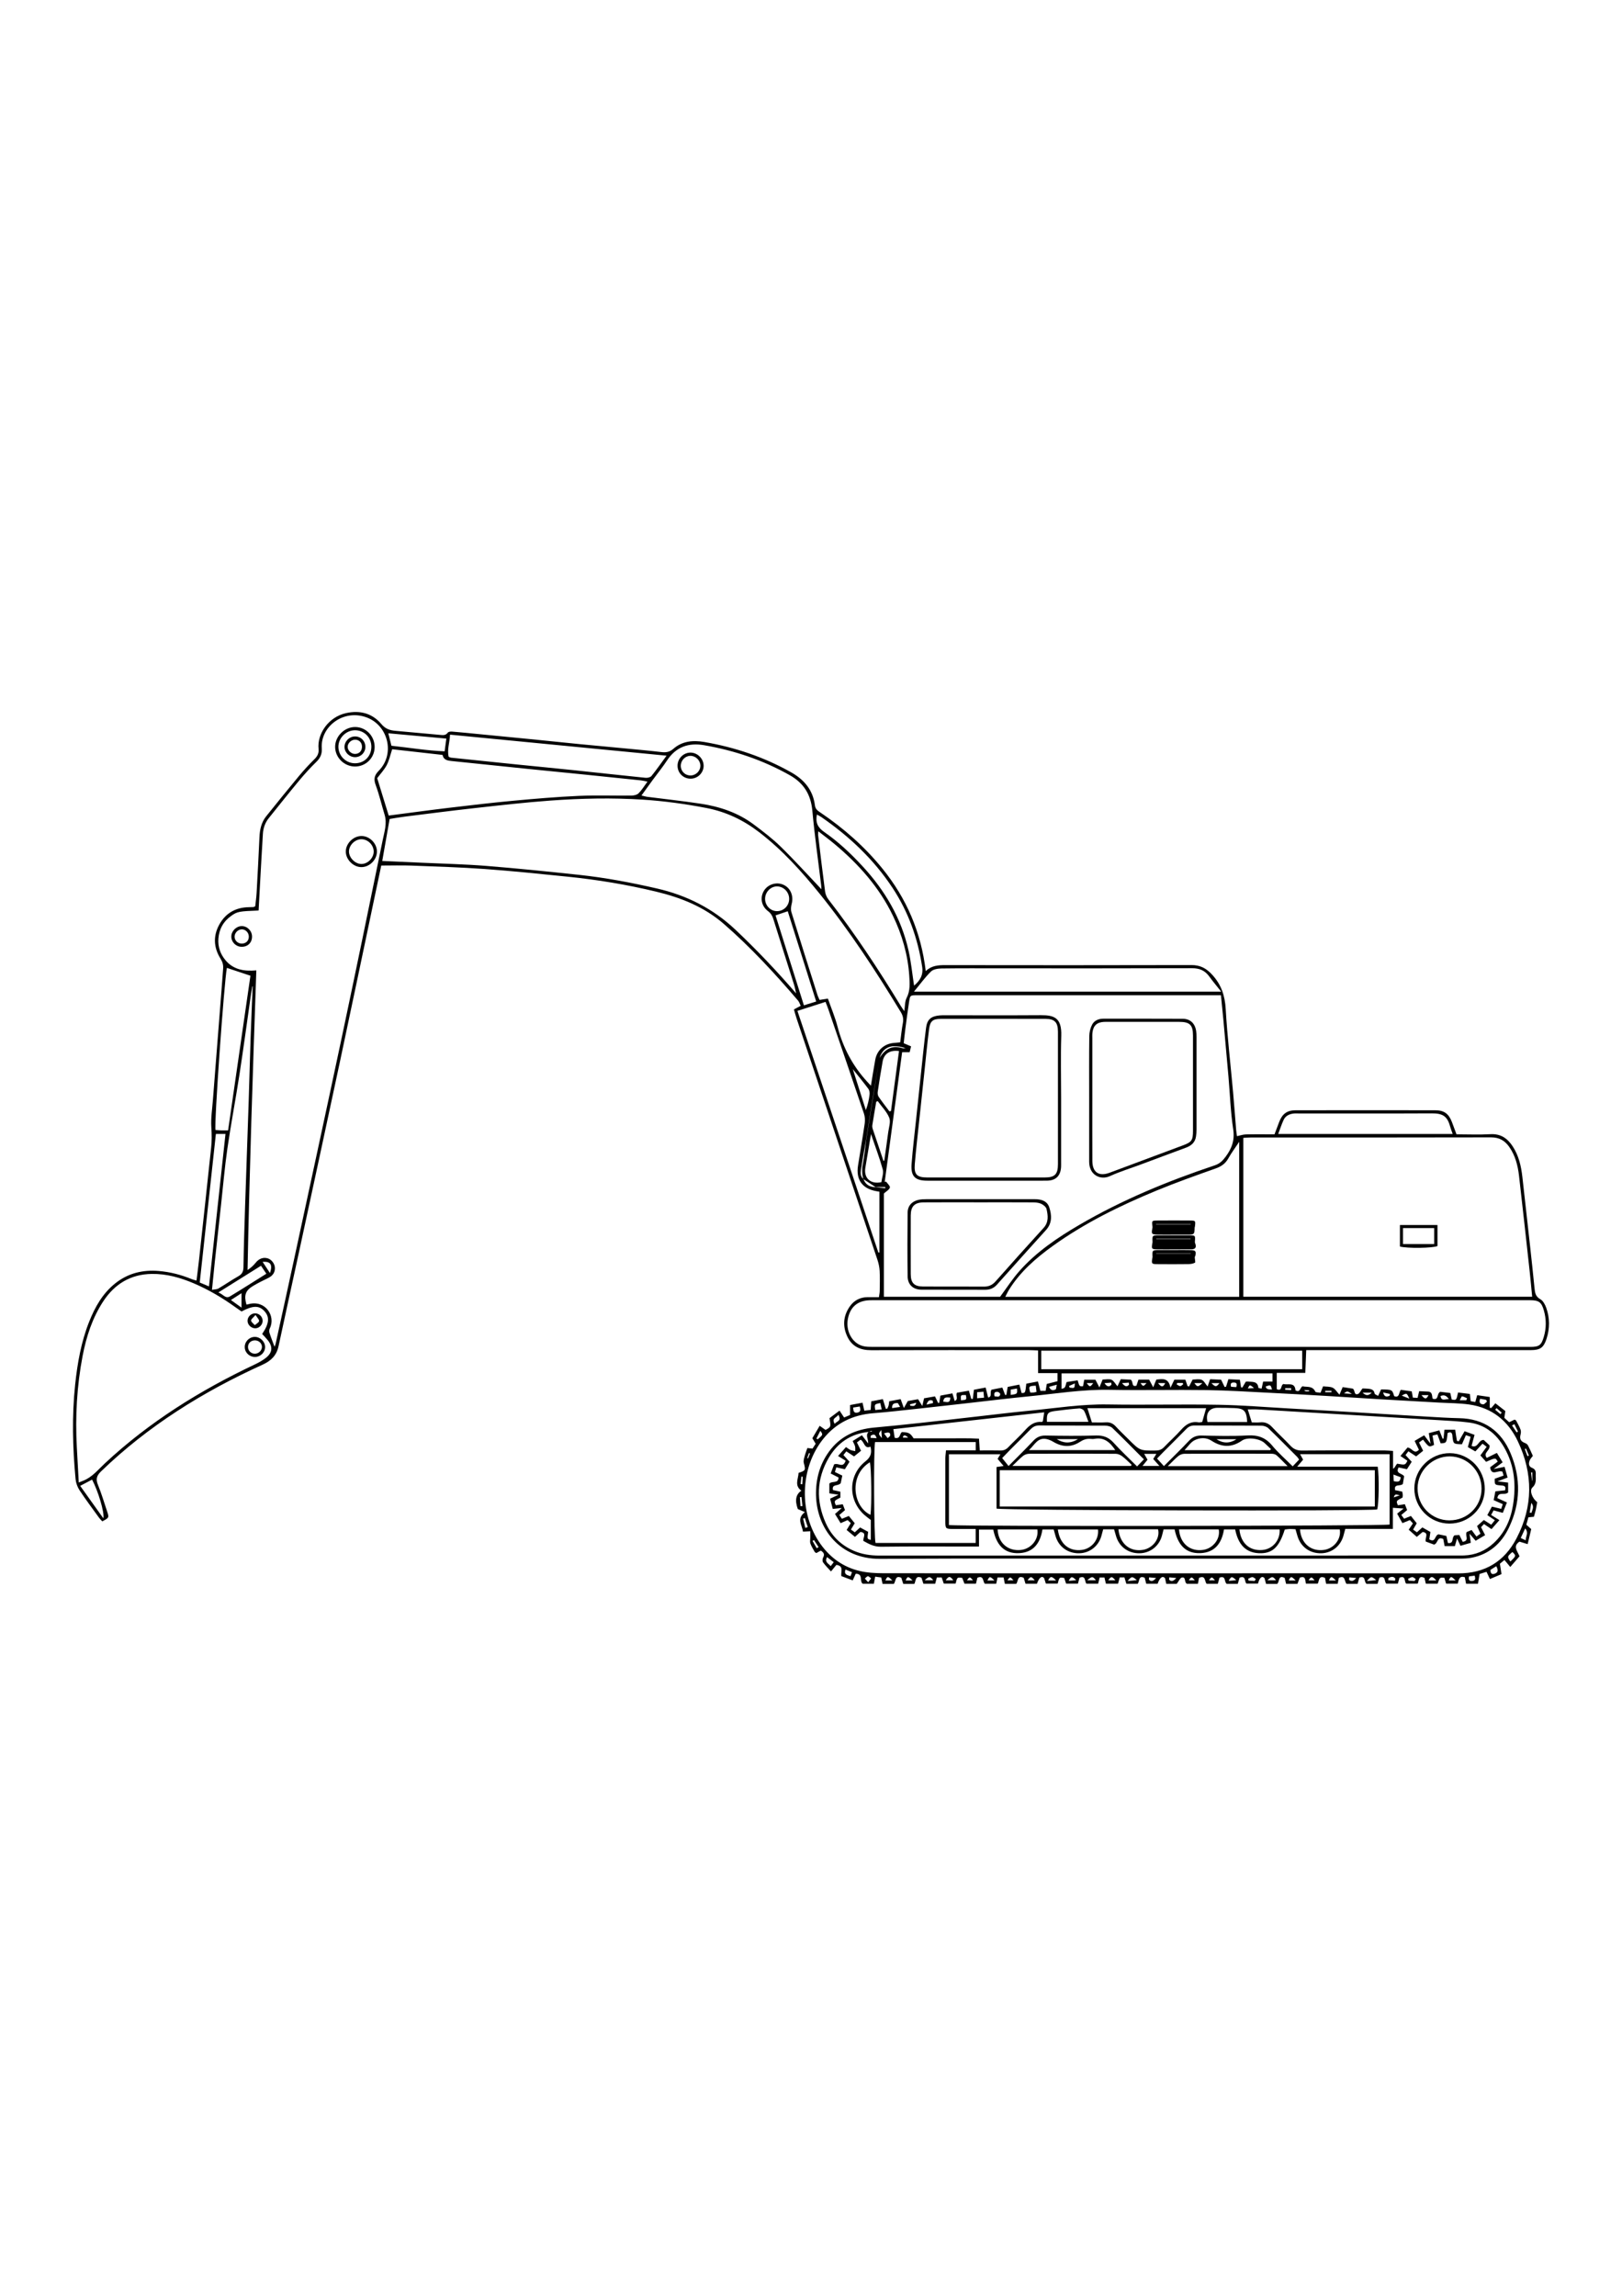 <?xml version="1.0" encoding="utf-8"?>
<!-- Generator: Adobe Illustrator 27.5.0, SVG Export Plug-In . SVG Version: 6.00 Build 0)  -->
<svg xmlns="http://www.w3.org/2000/svg" xmlns:xlink="http://www.w3.org/1999/xlink" viewBox="0 0 3000 3000" width="595" height="842" preserveAspectRatio="xMidYMid meet" data-scaled="true">
<g>
	<path d="M2415.382,2305.678c-1.557-6.5-0.066-14.946-11.225-11.146c-1.272,3.296-2.723,7.055-4.43,11.475
		c-6.747,0-13.589,0-21.021,0c-0.962-4.002-1.801-7.497-2.622-10.91c-12.35-6.149-9.088,6.692-13.769,10.991
		c-6.316,0-13.198,0-20.609,0c-1.08-3.929-2.033-7.397-2.932-10.669c-4.698-4.702-8.999-1.259-12.104,10.238
		c-6.873,0-14.054,0-21.22,0c-4.172-3.726-0.468-15.596-12.737-11.057c-0.976,3.29-2.097,7.067-3.388,11.419
		c-7.161,0-14.056,0-20.502,0c-5.02-3.522-0.799-15.837-13.238-11.459c-0.898,3.235-1.945,7.004-3.169,11.413
		c-7.097,0-13.97,0-20.679,0c-3.986-4.739-1.71-16.537-14.016-10.975c-0.615,3.179-1.299,6.71-2.116,10.933
		c-7.255,0-14.121,0-20.521,0c-5.022-3-1.283-12.996-9.037-11.632c-3.34,0.588-5.705,6.72-9.594,11.725c-4.895,0-11.77,0-19.371,0
		c-0.83-3.762-1.599-7.254-2.304-10.449c-4.675-4.992-9.501-1.427-13.719,10.327c-6.542,0-13.395,0-20.986,0
		c-0.999-3.8-2.002-7.62-2.929-11.146c-11.719-4.941-9.09,6.184-12.835,11.165c-6.565,0-13.443,0-21.025,0
		c-1.131-3.688-2.294-7.485-3.612-11.783c-2.813,0-5.531,0-8.649,0c-1.057,3.931-1.997,7.427-3.142,11.688
		c-7.473,0-14.654,0-22.392,0c-0.958-3.989-1.8-7.491-2.782-11.584c-2.948,0-5.653,0-8.804,0c-0.91,3.726-1.767,7.234-2.824,11.561
		c-7.423,0-14.616,0-21.679,0c-3.725-4.596-0.801-15.852-12.763-11.103c-0.819,3.08-1.746,6.565-2.931,11.022
		c-7.051,0-14.243,0-21.847,0c-1.218-3.64-2.372-7.088-3.51-10.489c-8.949-1.584-8.949-1.584-12.101,10.388
		c-6.879,0-14.073,0-21.836,0c-1.07-3.331-2.18-6.783-3.268-10.17c-4.23-4.905-9.141-1.236-13.279,10.443
		c-6.557,0-13.429,0-21.066,0c-1.118-3.602-2.296-7.393-3.43-11.044c-11.903-5.411-9.849,6.13-13.74,11.19
		c-6.623,0-13.507,0-21.029,0c-0.828-4.031-1.549-7.536-2.427-11.809c-3.708,0-7.202,0-11.184,0
		c-0.792,3.802-1.528,7.33-2.425,11.638c-7.048,0-13.903,0-21,0c-4.181-3.969-1.53-16.205-13.851-11.128
		c-0.736,3.097-1.569,6.603-2.621,11.034c-6.723,0-13.568,0-21.273,0c-1.29-3.351-2.721-7.072-4.11-10.679
		c-9.342-1.439-9.342-1.439-12.268,10.505c-6.922,0-14.119,0-21.864,0c-1.238-3.603-2.543-7.402-3.926-11.427
		c-3.016,0-5.747,0-8.878,0c-1.053,3.994-1.975,7.491-3.084,11.698c-7.212,0-14.083,0-21.788,0
		c-1.148-3.527-2.376-7.297-3.618-11.113c-11.498-5.072-10.132,5.636-13.106,11.35c-6.713,0-13.247,0-20.563,0
		c-1.185-3.724-2.384-7.492-3.586-11.272c-11.681-5.411-9.855,5.933-13.729,11.258c-6.505,0-13.395,0-20.991,0
		c-0.808-3.953-1.526-7.466-2.414-11.815c-3.427-0.461-6.955-0.936-11.216-1.51c-0.832,4.552-1.54,8.429-2.395,13.109
		c-7.059,0-13.92,0-20.699,0c-6.363-4.772,1.459-18.522-12.841-18.521c-1.508,3.312-3.148,6.916-5.596,12.292
		c-7.03-2.646-14.07-5.295-21.06-7.926c-1.278-8.131,5.271-18.744-9.156-20.711c-2.608,3.177-5.644,6.877-9.955,12.129
		c-5.359-5.991-10.62-11.069-14.757-16.939c-1.417-2.011-1.04-6.566,0.291-8.981c3.29-5.97,0.802-9.271-4.415-12.65
		c-2.594,1.437-5.367,2.972-8.261,4.575c-1.188-0.845-2.521-1.316-3.041-2.243c-2.829-5.048-5.979-10.018-7.952-15.405
		c-1.114-3.043-0.173-6.837-0.168-10.293c0.006-3.987,0.001-7.974,0.001-12.466c-5.294,0.306-8.855,0.512-13.6,0.786
		c-1.31-12.043-12.654-23.584,3.708-36.135c-5.473-2.336-9.247-3.947-13.141-5.608c-5.743-15.732-3.817-27.227,6.551-34.012
		c-13.413-9.47-5.641-21.663-5.18-32.913c13.194-4.282,13.199-4.888,9.665-18.419c-0.942-3.609,0.399-8.017,1.391-11.878
		c1.322-5.149,3.328-10.122,5.203-15.653c3.293,0.374,6.029,0.685,9.493,1.078c1.797-2.734,3.784-5.757,5.873-8.934
		c-2.036-3.415-3.882-6.513-6.139-10.298c4.373-7.408,8.71-14.755,13.531-22.922c4.318,3.023,7.585,5.309,10.848,7.602
		c10.173-5.549,10.173-5.549,7.309-21.738c5.599-4.198,11.721-8.788,18.603-13.949c3.19,4.814,5.605,8.458,8.437,12.732
		c3.716-1.587,7.388-3.155,11.062-4.724c0-5.904,0-11.211,0-18.341c7.393-1.392,14.792-2.785,22.983-4.327
		c1.274,5.663,2.237,9.938,3.323,14.762c3.719-0.448,7.31-0.88,11.76-1.416c0.338-5.045,0.658-9.819,1.064-15.869
		c6.944-1.32,13.987-2.659,21.464-4.08c2.077,6.757,3.78,12.297,5.482,17.837c0.905-0.052,1.81-0.105,2.714-0.157
		c0.838-1.94,1.926-3.816,2.448-5.838c0.597-2.31,0.691-4.751,1.102-7.893c7.09-1.317,13.832-2.568,21.179-3.932
		c1.953,5.392,3.554,9.811,5.962,16.459c2.937-5.208,4.931-8.743,7.305-12.952c5.955-1.051,12.379-2.184,18.98-3.349
		c2.395,3.836,4.398,7.044,7.796,12.485c1.391-6.065,2.221-9.687,3.256-14.197c6.569-1.156,13.338-2.347,20.223-3.558
		c2.232,4.689,4.018,8.441,5.804,12.192c0.678-0.104,1.356-0.208,2.035-0.312c0.626-3.828,1.252-7.656,2.172-13.275
		c6.818-1.273,14.254-2.662,22.212-4.148c1.613,5.4,2.837,9.498,4.195,14.047c7.779-3.244,1.279-9.694,4.168-15.215
		c7.329-1.265,14.658-2.529,22.139-3.82c1.738,6.069,3.043,10.622,4.347,15.175c0.96,0.02,1.919,0.039,2.879,0.059
		c0.637-5.208,1.274-10.415,2.071-16.94c6.567-1.248,13.318-2.531,21.624-4.11c1.55,6.177,2.992,11.929,4.63,18.458
		c8.148-1.618,2.544-8.918,6.251-14.47c5.449-1.065,12.512-2.446,20.028-3.915c1.933,5.076,3.571,9.374,5.208,13.673
		c0.751-0.044,1.502-0.089,2.253-0.133c0.751-4.564,1.503-9.128,2.429-14.748c6.667-1.326,13.4-2.664,21.592-4.293
		c1.484,5.599,2.796,10.548,4.115,15.525c6.84,0.179,6.84,0.179,8.759-17.227c6.594-1.261,13.626-2.607,21.508-4.115
		c1.668,6.428,2.982,11.493,4.507,17.368c2.875,0,5.931,0,9.697,0c0.689-4.122,1.347-8.06,2.132-12.761
		c6.421-1.645,12.73-3.262,19.847-5.086c0-4.165,0-8.55,0-14.987c-11.435,0-23.1,0-35.89,0c0-14.699,0-27.393,0-41.819
		c-6.243-0.24-11.403-0.611-16.562-0.613c-97.386-0.035-194.773-0.189-292.158,0.11c-19.663,0.06-35.057-6.437-43.787-24.46
		c-9.397-19.4-8.166-38.721,4.263-56.515c7.786-11.147,19.026-16.974,32.869-17.102c6.589-0.061,13.179-0.01,20.99-0.01
		c0.569-4.223,1.403-7.726,1.449-11.241c0.165-12.43,0.528-24.888-0.127-37.286c-0.365-6.909-1.886-13.957-4.088-20.54
		c-49.737-148.729-99.648-297.4-149.489-446.094c-1.814-5.411-3.252-10.947-4.997-16.875c4.284-2.291,7.825-4.184,12.503-6.685
		c-1.592-3.276-2.542-6.935-4.75-9.52c-42.824-50.13-87.432-98.47-137.314-141.858c-36.442-31.697-79.32-48.702-125.335-59.775
		c-53.965-12.987-108.607-22.045-163.791-27.658c-51.035-5.191-102.084-10.478-153.239-14.176c-45-3.253-90.146-4.597-135.246-6.311
		c-18.128-0.689-36.304-0.113-56.071-0.113c-3.248,15.35-6.744,31.798-10.207,48.254c-22.056,104.802-43.895,209.651-66.21,314.398
		c-25.071,117.682-50.52,235.283-75.906,352.898c-12.476,57.802-25.349,115.518-37.677,173.35
		c-3.637,17.062-13.922,27.009-29.386,34.027c-110.162,49.999-211.715,113.07-299.145,197.618
		c-8.181,7.911-9.65,14.475-5.402,24.837c6.579,16.051,11.468,32.797,17.001,49.272c3.735,11.124,3.555,11.409-9.054,18.06
		c-1.961-2.198-4.307-4.408-6.159-6.973c-12.125-16.794-24.568-33.385-35.961-50.666c-3.905-5.923-6.62-13.497-7.278-20.559
		c-5.424-58.216-6.948-116.461-0.764-174.791c4.205-39.667,11.042-78.677,25.782-115.887c10.939-27.615,25.272-53.185,49.264-71.921
		c23.361-18.244,50.216-24.606,79.347-22.201c21.177,1.748,41.561,6.988,61.207,15.113c2.268,0.938,4.714,1.443,8.848,2.678
		c1.551-12.677,3.15-24.772,4.493-36.894c3.916-35.361,7.76-70.73,11.573-106.102c3.679-34.136,7.191-68.29,10.967-102.415
		c1.404-12.686,1.241-25.164,0.389-37.987c-1.115-16.781,1.645-33.835,2.921-50.757c2.117-28.061,4.378-56.11,6.581-84.164
		c3.077-39.194,6.169-78.387,9.226-117.582c1.062-13.617,1.957-27.247,3.087-40.858c0.567-6.826-1.06-12.508-4.849-18.57
		c-12.864-20.585-13.928-42.29-1.916-63.615c11.731-20.825,30.225-31.083,54.129-31.549c2.895-0.057,5.794-0.091,8.683-0.268
		c0.755-0.046,1.481-0.589,3.288-1.36c0.849-7.977,2.126-16.499,2.603-25.066c1.908-34.306,3.701-68.62,5.253-102.944
		c0.633-14,3.469-27.229,12.365-38.325c20.196-25.193,40.496-50.31,61.149-75.128c8.998-10.813,18.639-21.148,28.628-31.055
		c5.494-5.449,7.96-11.135,7.169-18.73c-2.783-26.725,17.607-58.742,50.982-66.03c25.507-5.57,48.279,0.204,65.176,20.335
		c7.321,8.723,15.47,11.47,25.474,12.406c27.601,2.582,55.204,5.154,82.821,7.562c5.212,0.455,10.598,1.451,14.588-4.173
		c1.198-1.688,5.194-2.168,7.805-1.952c16.904,1.4,33.78,3.139,50.664,4.78c31.705,3.081,63.414,6.12,95.112,9.274
		c29.639,2.948,59.256,6.112,88.899,9.015c29.239,2.864,58.502,5.477,87.747,8.282c21.413,2.054,42.845,3.972,64.203,6.499
		c8.589,1.016,15.45,0.423,22.648-5.891c16.451-14.43,36.429-16.32,57.335-12.695c56.745,9.84,110.552,27.822,160.871,56.246
		c24.351,13.755,40.178,33.003,43.75,61.024c0.889,6.978,5.145,9.805,9.937,13.04c43.183,29.155,81.927,63.172,114.838,103.754
		c44.705,55.124,71.623,117.736,80.177,189.629c10.631-10.305,22.983-11.123,36.045-11.106
		c151.673,0.203,303.347,0.293,455.02-0.105c16.361-0.043,27.527,5.674,38.614,17.73c17.006,18.493,23.694,38.824,25.13,63.699
		c2.957,51.191,8.997,102.202,13.596,153.302c2.115,23.495,3.788,47.029,5.747,70.538c0.339,4.069,1.1,8.103,1.533,11.198
		c5.848-1.24,11.04-3.177,16.275-3.299c17.369-0.403,34.754-0.152,53.114-0.152c3.007-7.958,5.857-15.621,8.796-23.25
		c5.63-14.614,14.462-21.218,30.043-21.241c86.197-0.129,172.394-0.126,258.59-0.01c16.318,0.022,24.926,6.489,30.797,21.977
		c2.766,7.296,5.451,14.622,8.39,22.521c21.324,0,42.055,0.918,62.666-0.268c19.073-1.098,31.622,7.751,41.254,22.482
		c11.139,17.036,15.611,36.364,17.865,56.275c4.839,42.748,9.597,85.505,14.298,128.269c2.847,25.905,5.649,51.817,8.203,77.752
		c0.827,8.402,1.815,15.48,10.753,20.404c5.082,2.8,8.817,9.908,10.941,15.866c6.728,18.868,6.696,38.207,0.546,57.302
		c-5.297,16.447-11.814,20.945-29.152,20.947c-132.611,0.016-265.221,0.01-397.832,0.01c-5.339,0-10.678,0-17.488,0
		c-0.573,14.153-1.113,27.485-1.703,42.085c-18.211,0-35.027,0-52.818,0c0,11.026,0,20.668,0,30.084
		c10.808,4.633,6.463-7.424,12.526-9.565c7.674,2.551,21.077-4.336,22.158,11.894c9.096,4.707,7.991-5.185,13.057-7.666
		c7.792,2.043,18.283-1.524,23.58,9.92c0.784,1.694,5.982,1.346,9.65,2.039c1.57-3.953,2.884-7.261,4.7-11.837
		c6.072,0.743,12.69,0.159,17.881,2.605c4.622,2.177,7.665,7.708,12.427,12.868c2.453-5.749,4.015-9.411,5.993-14.048
		c6.616,0.997,13.055,1.968,18.702,2.819c4.553,3.031,1.722,12.368,9.295,10.031c3.234-0.998,5.212-6.065,8.617-10.365
		c2.678,0.12,6.765,0.121,10.81,0.527c5.587,0.56,10.489,1.853,11.611,8.897c0.257,1.614,3.944,2.681,6.512,4.286
		c2.291-4.962,3.957-8.57,5.514-11.94c20.469,0.329,20.469,0.329,24.175,12.492c10.166,3.668,8.26-6.107,12.22-11.716
		c6.135,0.863,12.924,1.819,20.267,2.853c0.691,3.952,1.303,7.449,2.025,11.571c2.645,0.134,5.431,0.274,8.78,0.443
		c0.899-3.844,1.723-7.365,2.892-12.364c5.394,0.243,10.988,0.413,16.571,0.767c8.354,0.531,6.866,7.921,8.345,13.103
		c12.164,3.644,6.89-8.781,14.036-12.744c4.393,0.531,11.153,1.348,18.644,2.253c0.93,4.238,1.782,8.12,2.635,12.001
		c8.595,1.572,8.595,1.572,11.739-12.958c6.951,0.868,14.088,1.758,21.791,2.72c0.545,4.73,0.999,8.679,1.536,13.341
		c2.526,0.469,5.196,0.965,8.51,1.581c1.104-3.951,2.059-7.366,3.544-12.682c7.255,1.065,14.341,2.106,23.246,3.414
		c0,7.016,0,13.427,0,19.838c0.898,0.195,1.796,0.389,2.694,0.584c2.235-2.584,4.47-5.168,7.684-8.883
		c5.983,4.679,12.007,9.388,18.38,14.372c-0.556,3.974-1.051,7.51-1.774,12.673c2.301,2.068,5.342,4.802,8.969,8.063
		c3.302-1.636,6.454-3.197,9.803-4.855c1.006,0.58,2.511,0.92,2.988,1.811c2.924,5.46,6.018,10.891,8.208,16.655
		c1.024,2.697,0.779,6.278,0.021,9.173c-2.151,8.212,0.248,12.689,8.659,15.838c2.038,0.763,4.211,2.556,5.204,4.459
		c3.228,6.185,5.938,12.64,8.897,19.101c-2.107,2.821-4.233,4.896-5.423,7.414c-2.744,5.807-2.805,12.105,3.778,14.693
		c6.04,2.375,7.278,6.339,7.01,11.509c-0.444,8.569,2.24,17.06-6.218,24.881c-6,5.548-0.095,20.612,8.928,27.044
		c-0.781,4.232-1.52,9.026-2.58,13.748c-0.985,4.387-2.312,8.698-3.56,13.303c-3.642,0.35-6.783,0.652-10.203,0.981
		c-1.317,4.715-2.525,9.041-3.85,13.784c2.865,2.519,5.562,4.891,9.094,7.996c-2.077,8.758-4.222,17.799-6.604,27.84
		c-6.216-1.894-10.822-3.298-15.143-4.615c-12.894,8.485-3.803,17.313,0.077,27.118c-5.354,6.179-10.864,12.537-17.103,19.739
		c-4.167-5.022-7.22-8.701-10.733-12.935c-3.051,2.519-5.795,4.784-8.421,6.952c0.966,6.285,1.836,11.945,2.952,19.206
		c-7.09,3.004-14.007,5.935-21.444,9.086c-2.358-5.025-4.047-8.623-6.25-13.318c-4.357,1.336-8.488,2.603-12.848,3.939
		c-1.021,6.204-1.944,11.809-2.985,18.129c-7.382,0-14.245,0-21.992,0c-0.743-3.857-1.492-7.742-2.312-11.999
		c-10.131-3.474-11.252,4.245-12.998,11.828c-7.048,0-13.879,0-21.64,0c-0.967-3.316-2.071-7.104-3.161-10.847
		c-8.556-0.92-8.556-0.92-12.482,10.879c-6.842,0-14.02,0-21.841,0c-0.895-3.823-1.713-7.322-2.504-10.701
		c-11.264-5.424-9.901,4.452-12.491,10.614c-7.005,0-14.167,0-21.342,0c-4.066-3.814-0.158-15.834-12.423-10.998
		c-0.832,3.06-1.778,6.536-2.995,11.01c-7.056,0-14.257,0-21.367,0c-4.213-3.773-0.515-15.643-12.783-11.093
		c-0.976,3.291-2.096,7.069-3.387,11.419c-7.161,0-14.052,0-20.401,0c-5.09-3.586-0.884-15.989-13.378-11.414
		c-0.876,3.237-1.899,7.018-3.083,11.397c-7.129,0-14.005,0-20.627,0c-4.06-4.82-1.863-16.589-14.137-10.983
		c-0.615,3.191-1.296,6.725-2.106,10.922c-7.238,0-14.053,0-21.434,0c-0.755-4.065-1.409-7.589-2.026-10.909
		c-12.003-5.398-10.551,5.475-13.495,10.644C2429.7,2305.678,2422.482,2305.678,2415.382,2305.678z M1619.22,1572.609
		c6.036,0.633,12.072,1.267,18.109,1.9c0.012-0.712,0.024-1.423,0.036-2.135c-5.988,0-11.977,0-17.965,0
		c-7.522-4.917-15.043-9.833-22.565-14.75c-2.818-9.246-2.906-18.352-1.012-27.997c2.851-14.523,4.196-29.341,6.182-44.033
		c4.143-25.709,8.285-51.419,12.428-77.128c4.099-24.893,8.198-49.786,12.296-74.68c9.764-16.294,22.966-24.459,42.454-18.195
		c1.789,0.575,3.923,0.077,5.896,0.077c-7.264-2.57-14.622-3.992-21.926-3.753c-13.183,0.431-22.458,8.611-26.394,21.898
		c-4.2,24.813-8.401,49.627-12.601,74.44c-4.129,25.719-8.257,51.439-12.386,77.158c-3.187,18.382-6.645,36.723-9.403,55.168
		c-0.884,5.909-0.906,12.373,4.617,16.909C1600.703,1567.962,1608.631,1572.243,1619.22,1572.609z M1576.953,1353.79
		c-0.215-0.166-0.43-0.331-0.645-0.497c0.268,0.113,0.535,0.226,0.803,0.339c8.111,25.469,16.221,50.938,24.332,76.407
		c3.705-9.843,5.746-19.324,6.903-28.913c0.408-3.382-0.324-7.789-2.289-10.42
		C1596.686,1378.155,1586.713,1366.052,1576.953,1353.79z M1472.586,1214.384l-0.066,0.069c-1.314-5.615-2.273-11.341-3.999-16.826
		c-12.659-40.244-25.585-80.404-38.117-120.687c-1.922-6.179-4.585-10.84-9.965-14.886c-12.412-9.334-15.095-25.093-7.44-37.65
		c7.261-11.911,23.007-16.797,35.849-11.124c13.255,5.855,19.286,20.427,15.427,35.358c-1.261,4.879-1.927,10.705-0.49,15.365
		c15.717,50.978,31.886,101.817,48.006,152.67c1.066,3.362,2.733,6.533,4.046,9.619c5.688-0.883,10.061-1.561,15.441-2.396
		c6.147,17.624,13.3,34.426,17.839,51.907c9.981,38.436,27.839,72.293,54.614,101.525c2.03,2.216,4.091,4.403,7.08,7.615
		c2.862-17.239,5.192-32.774,8.068-48.208c3.35-17.974,17.232-29.856,35.374-30.979c3.551-0.219,7.088-0.671,10.735-1.025
		c1.69-12.626,2.761-24.166,4.918-35.499c1.409-7.403,0.36-13.496-3.574-19.978c-46.023-75.825-94.406-150.03-150.193-219.143
		c-33.621-41.652-69.396-81.224-112.076-114.029c-29.023-22.308-60.934-37.619-97.173-44.614
		c-39.059-7.54-78.258-12.953-117.964-15.504c-56.747-3.645-113.452-2.402-170.029,1.651c-47.42,3.397-94.705,8.883-141.976,14.114
		c-43.142,4.774-86.192,10.395-129.267,15.77c-9.254,1.155-18.44,2.857-27.025,4.208c-4.71,26.836-9.103,51.868-13.625,77.631
		c25.062,1.12,48.555,2.137,72.044,3.228c40.092,1.862,80.266,2.72,120.253,5.913c57.293,4.575,114.493,10.461,171.651,16.554
		c48.552,5.176,96.465,14.282,144.071,25.199c55.28,12.676,103.804,37.132,145.364,76.384
		C1399.904,1133.939,1437.148,1173.259,1472.586,1214.384z M474.084,1171.704c-6.451,185.832-12.673,369.546-16.223,554.065
		c6.392-4.131,11.22-8.822,15.457-13.996c5.842-7.135,13.804-10.105,22.059-7.536c6.743,2.099,12.431,9.406,12.997,16.698
		c0.688,8.861-3.777,15.434-12.32,19.564c-9.623,4.652-19.258,9.395-28.391,14.919c-13.909,8.414-16.702,17.351-11.795,34.31
		c1.17-0.247,2.373-0.431,3.536-0.755c31.222-8.681,51.05,21.781,39.616,44.695c-1.146,2.296-1.383,5.723-0.611,8.176
		c2.536,8.062,5.731,15.916,9.391,25.786c1.235-3.328,1.748-4.33,1.981-5.393c11.584-52.917,23.263-105.814,34.684-158.766
		c29.379-136.214,58.973-272.382,87.852-408.702c25.708-121.353,50.744-242.849,75.596-364.38
		c3.099-15.155,8.302-30.503,3.447-46.495c-5.522-18.187-9.805-36.809-16.376-54.595c-4.121-11.154-2.966-18.061,5.709-26.903
		c31.182-31.783,16.621-86.45-25.898-99.627c-42.629-13.211-82.348,20.093-79.654,58.11c0.74,10.439-2.572,17.93-9.969,25.161
		c-11.239,10.987-21.879,22.675-31.94,34.759c-19.07,22.905-37.602,46.259-56.242,69.519c-6.671,8.325-10.07,18.132-10.73,28.66
		c-1.941,30.982-3.591,61.982-5.321,92.977c-0.915,16.391-1.761,32.786-2.629,49.011c-35.88,1.376-39.255,1.938-50.075,9.481
		c-14.849,10.353-23.015,24.646-24.316,42.698c-1.097,15.223,3.752,28.703,13.519,40.176
		C431.59,1169.944,450.673,1173.784,474.084,1171.704z M2833.858,1775.189c-1.55-15.922-2.865-31.095-4.531-46.23
		c-6.509-59.179-12.965-118.364-19.802-177.505c-2.2-19.026-6.875-37.477-18.183-53.507c-8.116-11.505-18.394-17.551-33.409-17.513
		c-148.287,0.375-296.575,0.221-444.863,0.257c-4.41,0.001-8.821,0.451-13.442,0.703c0,98.635,0,196.088,0,293.795
		C2478.182,1775.189,2655.715,1775.189,2833.858,1775.189z M2258.219,1217.62c-6.382,0-11.276,0-16.17,0
		c-151.18,0-302.36,0-453.54,0c-31.064,0-62.129-0.044-93.193,0.026c-11.537,0.026-11.989,0.133-13.733,11.175
		c-2.708,17.142-4.883,34.37-7.146,51.58c-1.162,8.835-2.026,17.71-2.958,25.981c5.436,2.305,9.129,3.872,13.604,5.769
		c-0.953,3.958-1.76,7.311-2.609,10.838c-5.061,0-9,0-13.919,0c-10.786,80.313-21.493,160.044-32.201,239.775
		c0.854-0.171,1.708-0.341,2.562-0.512c2.539,3.726,7.732,8.156,6.976,11.009c-1.058,3.99-6.551,6.805-11.069,10.974
		c0,62.342,0,126.293,0,190.954c72.967,0,144.879,0,214.93,0c12.389-16.645,22.935-33.102,35.738-47.562
		c31.367-35.428,70.215-61.633,110.734-85.311c79.292-46.336,163.759-81.085,250.645-110.161c8.934-2.99,14.244-8.213,19.678-15.431
		c11.665-15.493,17.45-30.88,14.333-51.361c-4.905-32.229-5.956-65.039-8.783-97.59c-3.042-35.021-6.209-70.031-9.407-105.037
		C2261.348,1248.042,2259.787,1233.368,2258.219,1217.62z M2220.295,1867.91c203.4,0,406.8,0.003,610.199-0.006
		c16.099-0.001,20.238-2.948,24.828-18.325c4.85-16.247,4.862-32.661,0.211-48.93c-4.479-15.664-9.258-18.999-25.725-19.112
		c-2.071-0.014-4.142-0.003-6.214-0.003c-400.586,0-801.172-0.001-1201.757,0.004c-4.556,0-9.117-0.041-13.668,0.123
		c-21.931,0.79-35.371,12.162-39.809,33.597c-4.656,22.488,7.146,45.247,27.07,50.931c5.821,1.661,12.245,1.655,18.393,1.657
		C1815.981,1867.923,2018.138,1867.91,2220.295,1867.91z M2160.108,2286.581c179.032,0,358.064-0.188,537.096,0.123
		c49.365,0.086,85.29-21.962,107.683-64.768c30.811-58.897,30.88-119.381,2.588-179.218c-17.922-37.905-47.753-62.319-90.12-68.312
		c-18.381-2.6-37.153-2.463-55.75-3.517c-35.135-1.992-70.278-3.862-105.408-5.943c-34.707-2.056-69.397-4.407-104.104-6.451
		c-34.714-2.045-69.433-4.038-104.164-5.748c-38.868-1.914-77.74-4.436-116.634-4.984c-59.666-0.841-119.368,0.654-179.024-0.49
		c-50.801-0.974-100.652,7.32-150.858,12.214c-34.168,3.33-68.249,7.546-102.368,11.37c-33.705,3.778-67.398,7.666-101.117,11.309
		c-27.551,2.977-55.093,6.186-82.712,8.357c-37.487,2.947-68.704,17.877-92.332,47.167c-43.727,54.207-45.717,138.092-5.141,194.91
		c18.039,25.26,42.004,42.469,72.117,49.601c13.931,3.299,28.703,4.188,43.097,4.21
		C1808.675,2286.678,1984.392,2286.583,2160.108,2286.581z M145.666,2118.662c4.241-1.704,6.097-2.469,7.967-3.198
		c16.842-6.567,27.778-20.499,40.444-32.309c81.987-76.449,175.897-134.821,276.811-182.609c7.425-3.516,14.844-7.557,21.224-12.657
		c11.897-9.513,12.654-20.504,3.183-32.346c-3.29-4.113-7.05-7.849-10.426-11.57c12.974-18.912,14.117-31.282,4.342-42.045
		c-9.85-10.846-21.229-10.868-42.494,0.469c-3.566-2.48-7.616-5.211-11.578-8.065c-23.933-17.239-49.19-32.152-76.343-43.786
		c-24.979-10.703-50.947-18.021-78.159-17.597c-38.905,0.605-68.71,18.538-89.951,51.13c-20.02,30.717-31.048,64.82-37.868,100.399
		c-10.723,55.934-13.786,112.422-10.717,169.262C143.233,2074.744,144.406,2095.748,145.666,2118.662z M2291.996,1775.284
		c0-95.696,0-189.887,0-286.646c-7.705,11.607-14.638,20.824-20.212,30.8c-5.404,9.671-12.987,14.825-23.376,18.509
		c-36.65,12.993-73.337,26.038-109.269,40.86c-67.494,27.842-132.922,59.872-192.426,102.761
		c-31.089,22.408-59.708,47.429-80.296,80.374c-2.504,4.007-4.457,8.359-7.081,13.342
		C2004.367,1775.284,2147.621,1775.284,2291.996,1775.284z M1519.304,1021.658c-0.158-2.46-0.196-4.917-0.488-7.343
		c-5.536-45.919-12.077-91.744-16.315-137.782c-2.75-29.874-15.668-51.034-41.738-65.752
		c-49.558-27.977-102.495-45.776-158.358-55.48c-28.835-5.009-52.113,2.98-68.731,28.269c-8.17,12.433-17.639,24.009-26.453,36.022
		c-6.711,9.146-13.316,18.37-20.776,28.675c4.586,1.108,7.266,2.025,10.017,2.38c33.168,4.27,66.439,7.847,99.499,12.831
		c35.567,5.362,69.233,16.69,98.337,38.549c17.177,12.9,34.463,25.994,49.761,40.98
		C1469.727,968.152,1493.848,994.878,1519.304,1021.658z M718.942,885.404c37.612-4.868,74.453-9.93,111.373-14.334
		c39.821-4.75,79.665-9.426,119.592-13.133c39.939-3.708,79.951-7.108,120.008-8.903c32.654-1.463,65.424-0.198,98.138-0.581
		c4.485-0.052,10.212-1.374,13.143-4.319c6.005-6.033,10.502-13.566,16.363-21.484c-5.038-0.982-8.573-1.953-12.171-2.33
		c-34.132-3.579-68.27-7.097-102.415-10.552c-35.794-3.621-71.604-7.082-107.394-10.742c-46.479-4.753-92.939-9.699-139.424-14.396
		c-8.132-0.822-15.789-1.74-17.547-11.362c-31.807-3.584-62.833-7.079-93.254-10.507c-3.598,10.843-5.602,20.747-10.098,29.348
		c-4.51,8.628-11.504,15.958-17.627,24.147C704.56,838.743,711.595,861.567,718.942,885.404z M2258.687,1211.02
		c-8.446-10.687-15.593-19.119-22.044-28.052c-7.941-10.996-17.957-15.359-31.78-15.311c-117.591,0.407-235.183,0.233-352.776,0.233
		c-36.851,0-73.706-0.263-110.55,0.245c-6.662,0.092-15.244,1.337-19.535,5.532c-11.033,10.787-20.156,23.53-31.583,37.355
		C1880.7,1211.02,2068.045,1211.02,2258.687,1211.02z M1513.528,914.445c-0.236,3.53-0.597,5.144-0.41,6.692
		c4.204,34.868,8.298,69.751,12.908,104.566c0.671,5.066,2.901,10.547,6.034,14.573c48.867,62.809,92.565,129.11,133.906,197.023
		c1.843,3.028,3.969,5.884,6.562,9.703c1.469-9.155,0.929-17.771,4.314-24.374c6.899-13.46,5.832-26.981,4.889-41.09
		c-2.604-38.929-13.289-75.597-30.055-110.578c-25.352-52.896-63.46-95.539-108.017-132.846
		C1534.235,930.222,1524.331,922.904,1513.528,914.445z M1626.553,1580.953c-1.769-0.31-3.349-0.599-4.932-0.863
		c-26.531-4.421-38.8-21.096-34.659-47.406c4.11-26.113,8.655-52.161,12.418-78.323c0.837-5.821,0.391-12.4-1.482-17.949
		c-21.805-64.609-43.987-129.091-66.105-193.594c-1.422-4.149-3.132-8.199-4.935-12.884c-17.937,5.748-34.607,11.09-51.958,16.65
		c50.353,150.312,100.042,298.642,149.731,446.972c0.641-0.123,1.281-0.245,1.922-0.368
		C1626.553,1656.207,1626.553,1619.227,1626.553,1580.953z M1925.828,1909.142c161.796,0,322.226,0,482.674,0
		c0-12.039,0-23.028,0-34.216c-161.256,0-321.696,0-482.674,0C1925.828,1886.651,1925.828,1897.326,1925.828,1909.142z
		 M1232.879,774.644c-135.039-13.104-267.356-25.945-400.512-38.867c-0.513,14.47-5.766,27.46-2.503,40.908
		c1.833,0.744,2.93,1.496,4.093,1.617c41.099,4.297,82.2,8.579,123.31,12.766c35.764,3.643,71.554,7.04,107.308,10.779
		c43.15,4.513,86.264,9.378,129.43,13.731c3.583,0.361,8.904-0.826,10.924-3.317C1214.246,800.774,1222.68,788.569,1232.879,774.644
		z M467.327,1201.275c-0.272,0.052-0.544,0.103-0.816,0.155c-0.957,6.117-1.982,12.224-2.86,18.352
		c-6.917,48.303-13.407,96.671-20.82,144.898c-7.009,45.597-15.681,90.945-22.296,136.594
		c-4.979,34.361-7.876,69.024-11.675,103.556c-3.89,35.361-7.797,70.72-11.604,106.09c-1.761,16.361-3.303,32.745-5.178,51.462
		c5.035-0.976,9.041-0.78,11.932-2.48c12.491-7.343,24.418-15.663,37.034-22.771c7.138-4.022,9.136-9.06,9.261-16.995
		c0.584-36.847,1.745-73.688,2.954-110.523c2.147-65.375,4.538-130.743,6.71-196.117c1.292-38.905,2.238-77.822,3.567-116.727
		C464.625,1264.932,466.051,1233.106,467.327,1201.275z M2364.121,1474.202c108.198,0,214.821,0,322.698,0
		c-1.828-5.346-3.639-9.89-4.938-14.576c-5.137-18.535-13.748-23.655-33.721-23.556c-81.986,0.408-163.976,0.169-245.965,0.176
		c-3.312,0-6.66-0.219-9.929,0.177c-7.792,0.945-14.612,4.265-18.018,11.523C2370.433,1456.077,2367.716,1464.724,2364.121,1474.202
		z M463.189,1181.548c-16.842-5.612-30.307-10.1-43.575-14.521c-5.052,25.914-23.878,290.051-20.989,299.824
		c3.478,0.233,7.146,0.583,10.822,0.697c3.974,0.124,7.956,0.028,12.411,0.028C435.874,1370.582,449.674,1275.082,463.189,1181.548z
		 M1690.647,1199.898c11.214-9.487,17.27-19.711,14.965-34.799c-8.051-52.714-25.547-101.722-54.997-146.293
		c-34.742-52.579-79.77-94.85-131.315-130.536c-2.546-1.762-5.405-3.071-8.37-4.732c-2.993,14.561,1.525,23.965,13.389,32.159
		c26.286,18.156,49.479,40.084,71.175,63.562c41.514,44.926,71.651,96.163,85.016,156.234
		C1685.157,1156.38,1687.252,1177.835,1690.647,1199.898z M2304.168,1932.25c1.354-0.125,2.603-0.475,3.78-0.311
		c8.079,1.125,18.266-1.259,19.532,11.636c0.061,0.621,3.491,0.911,5.943,1.496c0.984-4.486,1.831-8.344,2.863-13.046
		c6.124,0,11.69,0,17.295,0c0-5.676,0-10.342,0-15.113c-130.446,0-259.885,0-390.159,0c0,9.987,0,19.211,0,28.624
		c6.366-1.659,6.366-1.659,9.278-12.6c6.645-1.048,13.702-2.161,20.486-3.231c3.318,11.426,3.318,11.426,9.953,10.92
		c0.738-3.924,1.475-7.849,2.248-11.959c7.58,0,14.396,0,20.704,0c2.398,4.631,4.28,8.266,7.333,14.164
		c2.729-6.657,4.351-10.613,5.981-14.589c5.925,0,11.926-1.517,16.414,0.439c4.244,1.85,6.899,7.346,11.028,12.138
		c2.037-4.399,3.834-8.281,6.113-13.202c6.629,0.325,13.477,0.661,18.46,0.905c5.367,3.902,0.589,13.931,10.493,11.109
		c1.287-3.846,2.54-7.592,3.711-11.093c7.337,0,13.826,0,19.848,0c2.432,4.562,4.403,8.259,7.475,14.02
		c2.518-6.217,4.108-10.144,5.732-14.153c11.425-1.305,22.816-3.739,26.152,15.111c3.315-6.91,5.156-10.748,7.157-14.918
		c6.711,0,13.566,0,20.472,0c1.51,4.469,2.741,8.115,3.973,11.76c0.955,0.245,1.91,0.489,2.865,0.734
		c2.089-4.081,4.177-8.162,6.547-12.793c5.445,0,11.77-1.516,16.689,0.462c4.208,1.693,6.803,7.393,11.007,12.383
		c1.679-4.888,2.948-8.581,4.638-13.504c7.335,0.336,14.507,0.665,20.328,0.932c2.764,5.691,4.656,9.585,6.547,13.479
		c0.884-0.214,1.767-0.427,2.65-0.641c1.3-4.161,2.599-8.321,4.31-13.797c7.066,0.355,14.218,0.715,21.24,1.068
		c0.863,5.668,1.486,9.757,2.108,13.845c0.812,0.154,1.624,0.307,2.435,0.46C2299.914,1939.421,2302.029,1935.856,2304.168,1932.25z
		 M399.282,1474.144c-9.976,91.8-19.873,182.872-29.854,274.714c5.562,2.334,10.587,4.442,17.107,7.178
		c10.297-95.053,20.375-188.087,30.536-281.892C410.846,1474.144,405.993,1474.144,399.282,1474.144z M1509.598,1229.247
		c-17.891-56.746-35.236-111.764-52.626-166.922c-7.782,2.635-14.69,4.973-22.55,7.634c17.438,55.296,34.868,110.567,52.453,166.328
		C1495,1233.77,1501.591,1231.728,1509.598,1229.247z M1645.052,1432.398c0.969-0.231,1.938-0.461,2.908-0.692
		c4.94-36.963,9.88-73.926,14.819-110.885c-16.793-2.248-27.689,4.823-30.292,19.316c-3.358,18.701-6.332,37.474-9.104,56.271
		c-0.434,2.94,0.206,6.763,1.844,9.155C1631.506,1414.734,1638.393,1423.488,1645.052,1432.398z M825.534,743.058
		c-36.247-3.319-71.409-6.539-107.343-9.829c2.07,8.273,3.846,15.367,5.773,23.069c32.938,3.512,65.313,9.022,98.417,10.349
		C823.552,757.88,824.466,751.049,825.534,743.058z M1633.958,1523.749c0.517-0.05,1.035-0.1,1.552-0.15
		c2.458-17.565,5.043-35.113,7.322-52.701c1.161-8.959,4.906-19.253,1.904-26.692c-4.552-11.28-13.965-20.599-21.313-30.751
		c-0.923,0.371-1.846,0.743-2.769,1.114c-2.443,14.474-4.976,28.934-7.237,43.437c-0.359,2.303,0.118,4.926,0.865,7.183
		C1620.756,1484.738,1627.379,1504.236,1633.958,1523.749z M1630.196,1563.323c1.039-8.27,4.434-16.649,2.523-23.562
		c-5.891-21.308-13.809-42.055-21.755-65.415c-3.803,22.625-7.199,42.435-10.448,62.27
		C1597.386,1555.734,1609.906,1567.612,1630.196,1563.323z M1436.769,1062.138c12.562,0.199,22.739-9.827,22.842-22.502
		c0.102-12.613-9.959-23.096-22.327-23.261c-11.561-0.155-21.718,9.979-22.189,22.136
		C1414.608,1051.119,1424.538,1061.944,1436.769,1062.138z M492.634,1732.598c-3.442-5.131-6.31-9.404-9.892-14.743
		c-26.168,16.379-51.241,32.074-78.88,49.374c8.982,3.277,13.098,12.355,21.726,7.156
		C447.875,1760.955,469.784,1746.898,492.634,1732.598z M191.142,2184.877c2.523-10.792-10.133-51.615-20.85-71.573
		c-7.046,3.707-14.097,7.417-21.988,11.568C162.694,2145.029,176.24,2164.003,191.142,2184.877z M446.717,1795.324
		c0-9.298,0-17.065,0-26.74c-6.97,4.486-12.531,8.064-19.628,12.632C434.108,1786.262,439.615,1790.22,446.717,1795.324z
		 M499.368,1731.42c5.301-16.063,0.878-21.905-13.658-20.803C489.998,1717.148,494.188,1723.53,499.368,1731.42z M1917.089,1951.13
		c-0.487-4.125-0.929-7.859-1.36-11.507c-13.212,0.674-13.518,1.087-10.183,12.713c1.878,0,3.898,0.124,5.894-0.04
		C1912.984,1952.17,1914.499,1951.683,1917.089,1951.13z M2793.476,2264.773c10.925-10.437,10.983-10.743,3.779-17.609
		C2787.513,2255.579,2787.513,2255.579,2793.476,2264.773z M1807.194,1962.842c4.568-0.356,8.353-0.652,12.877-1.005
		c-0.417-4.249-0.717-7.298-1.092-11.114c-4.316,0.381-7.824,0.69-11.785,1.039C1807.194,1955.5,1807.194,1958.53,1807.194,1962.842
		z M2821.862,2225.626c-0.051-7.833,6.177-13.815-0.949-22.083c-3.036,6.562-5.472,11.826-8.19,17.701
		C2815.741,2222.691,2817.809,2223.683,2821.862,2225.626z M1869.329,1956.668c12.444-1.728,12.444-1.728,11.661-11.763
		c-3.932,0.664-7.796,1.317-11.661,1.97C1869.329,1950.344,1869.329,1953.06,1869.329,1956.668z M2767.424,2273.435
		c-4.342,2.75-7.698,4.874-10.753,6.81c0.111,5.871,1.979,8.999,7.536,7.175C2770.985,2285.194,2771.429,2280.696,2767.424,2273.435
		z M1628.123,1971.73c-11.017,2.219-11.017,2.219-9.244,12.85c3.629-0.359,7.326-0.724,11.936-1.18
		C1629.683,1978.494,1628.901,1975.101,1628.123,1971.73z M1577.969,1980.078c0.326,6.322,1.127,10.531,7.72,9.367
		c6.398-1.13,6.135-5.316,4.541-11.331C1585.945,1978.801,1582.178,1979.404,1577.969,1980.078z M1777.43,1966.648
		c10.641-0.861,10.641-0.861,8.978-9.732C1776.646,1956.6,1776.646,1956.6,1777.43,1966.648z M1542.024,2265.954
		c-4.546-3.451-8.037-6.101-12.349-9.374c-5.173,9.575,2.753,11.717,6.784,16.748
		C1538.416,2270.735,1539.825,2268.867,1542.024,2265.954z M1550.605,1993.393c-3.43,5.864-13.278,6.074-6.683,16.839
		C1547.37,2004.967,1557.413,2005.511,1550.605,1993.393z M2750.293,1969.098c-0.572-1.119-1.143-2.238-1.714-3.356
		c-3.723-0.662-7.446-1.324-10.921-1.942c-2.974,7.244,0.638,10.055,5.52,10.322
		C2745.451,1974.246,2747.916,1970.881,2750.293,1969.098z M1757.675,1961.58c-6.718-0.433-12.468-1.668-12.974,7.715
		C1750.367,1969.096,1757.401,1973.58,1757.675,1961.58z M1650.021,1981.087c4.886-0.735,8.777-1.32,14.714-2.212
		c-2.159-3.39-3.594-7.222-4.723-7.134C1655.551,1972.088,1649.493,1971.506,1650.021,1981.087z M2717.191,2292.198
		c-1.895,7.195,1.063,9.036,6.197,8.422c6.227-0.745,5.406-4.755,4.156-9.7C2723.929,2291.367,2720.788,2291.754,2717.191,2292.198z
		 M1573.118,2291.869c0.841-2.32,1.617-4.462,2.653-7.319c-4.207-1.751-7.887-3.283-11.961-4.979
		C1560.424,2288.992,1566.965,2289.765,1573.118,2291.869z M1940.31,1941.759c3.375,7.596,8.055,6.679,12.003,4.878
		c1.377-0.628,1.275-4.497,2.301-8.774C1948.859,1939.431,1945.135,1940.444,1940.31,1941.759z M1839.557,1959.432
		c4.225-0.373,9.278,2.865,10.457-4.078c0.199-1.176-2.632-3.909-4.327-4.162
		C1841.191,1950.519,1837.455,1951.694,1839.557,1959.432z M1605.741,2303.068c2.543-3.269,4.009-5.153,5.474-7.037
		c-1.986-1.453-3.982-4.048-5.954-4.031c-1.898,0.017-3.773,2.736-5.658,4.268
		C1601.237,2298.078,1602.871,2299.888,1605.741,2303.068z M1509.905,2037.521c0.879,0.391,1.757,0.781,2.636,1.172
		c9.929-8.45,9.929-8.45,4.699-15.602C1514.603,2028.28,1512.254,2032.901,1509.905,2037.521z M2286.519,1942.288
		c2.09-6.286,0.484-8.533-4.633-8.527c-5.145,0.007-6.635,2.358-4.936,7.846C2279.799,1941.81,2282.902,1942.03,2286.519,1942.288z
		 M2679.72,1964.305c-5.281-7.395-9.632-7.837-15.39-5.558C2666.004,1968.811,2672.246,1964.342,2679.72,1964.305z
		 M2829.205,2174.335c1.085,0.184,2.17,0.367,3.255,0.551c1.654-5.929,5.795-11.541-0.239-18.544
		C2831.215,2162.34,2830.21,2168.338,2829.205,2174.335z M2712.052,1966.521c0.444-1.227,0.887-2.454,1.331-3.681
		c-3.058-1.297-6.042-3.075-9.225-3.564c-0.835-0.128-2.285,3.741-4.295,7.245
		C2705.322,1966.521,2708.687,1966.521,2712.052,1966.521z M2240.664,1934.88c7.458,7.561,8.879,7.519,14.824,0
		C2250.591,1934.88,2246.533,1934.88,2240.664,1934.88z M2223.892,1934.815c-6.019,0-10.044,0-14.786,0
		C2214.525,1942.416,2215.64,1942.464,2223.892,1934.815z M2570.222,1958.239c0.254-1.086,0.508-2.172,0.762-3.258
		c-4.248-0.94-8.496-1.88-12.744-2.82C2560.442,1961.336,2565.205,1960.283,2570.222,1958.239z M2055.76,1937.678
		c-0.15-1.244-0.3-2.488-0.45-3.732c-4.161,0.326-8.321,0.653-12.481,0.979C2047.427,1941.852,2051.686,1942.589,2055.76,1937.678z
		 M2629.179,1957.088c6.285,8.086,8.963,7.968,12.929,0C2637.865,1957.088,2633.939,1957.088,2629.179,1957.088z M2141.941,1934.85
		c6.139,8.033,9.416,7.852,13.188,0C2150.845,1934.85,2146.796,1934.85,2141.941,1934.85z M1710.29,2299.389
		c6.463,0,10.593,0,15.897,0C1719.659,2291.794,1718.682,2291.76,1710.29,2299.389z M1763.204,2299.527
		c-5.935-8.162-8.663-8.123-14.016,0C1754.047,2299.527,1758.163,2299.527,1763.204,2299.527z M1913.829,2299.514
		c-6.612-7.759-7.586-7.686-13.307,0C1905.587,2299.514,1909.708,2299.514,1913.829,2299.514z M1953.374,2299.855
		c-8.21-8.54-10.815-8.302-14.835,0C1943.036,2299.855,1947.07,2299.855,1953.374,2299.855z M1976.594,2300.531
		c4.108-0.35,8.216-0.7,14.101-1.201C1982.395,2291.762,1981.424,2291.795,1976.594,2300.531z M2010.947,2299.441
		c6.739,0,10.863,0,16.073,0C2020.809,2291.808,2019.833,2291.758,2010.947,2299.441z M2063.034,2299.546
		c-6.791-7.792-7.749-7.71-13.256,0C2054.797,2299.546,2058.916,2299.546,2063.034,2299.546z M2085.659,2300.854
		c6.924-0.664,11.023-1.057,16.977-1.627C2094.004,2291.759,2093.026,2291.808,2085.659,2300.854z M2272.495,2300.529
		c4.108-0.349,8.216-0.698,14.1-1.198C2278.298,2291.765,2277.326,2291.798,2272.495,2300.529z M2320.576,2300.761
		c0.704-1.191,1.408-2.383,2.112-3.574c-2.139-1.286-4.29-3.616-6.413-3.59c-2.591,0.031-5.158,2.041-7.736,3.194
		c0.285,1.093,0.57,2.186,0.854,3.28C2313.12,2300.301,2316.848,2300.531,2320.576,2300.761z M2344.072,2299.439
		c6.756,0,10.87,0,16.071,0C2353.94,2291.807,2352.965,2291.758,2344.072,2299.439z M2528.344,2300.855
		c6.922-0.663,11.022-1.056,16.977-1.627C2536.68,2291.757,2535.702,2291.806,2528.344,2300.855z M2568.147,2295.215
		c-0.189,1.384-0.379,2.767-0.568,4.15c4.21,0.276,8.419,0.553,12.629,0.829c0.162-1.254,0.323-2.509,0.485-3.763
		C2577.302,2291.729,2572.854,2292.769,2568.147,2295.215z M2616.401,2300.763c0.708-1.19,1.415-2.38,2.123-3.57
		c-2.142-1.287-4.296-3.618-6.423-3.594c-2.591,0.03-5.158,2.041-7.736,3.194c0.285,1.092,0.569,2.184,0.854,3.275
		C2608.946,2300.3,2612.673,2300.531,2616.401,2300.763z M2656.591,2299.78c-7.435-8.451-10.089-8.274-14.556,0
		C2646.602,2299.78,2650.628,2299.78,2656.591,2299.78z M2352.668,1946.688c-2.603-8.892-2.603-8.892-11.683-5.557
		C2342.341,1947.341,2347.133,1946.075,2352.668,1946.688z M1977.152,1940.259c0.411,0.984,0.822,1.968,1.232,2.952
		c9.144,1.298,9.144,1.298,9.637-7.818C1983.901,1937.238,1980.526,1938.749,1977.152,1940.259z M1489.383,2202.592
		c1.542-0.504,3.085-1.009,4.627-1.513c-1.814-5.578-3.628-11.156-5.442-16.733c-1.044,0.319-2.088,0.637-3.133,0.956
		C1486.751,2191.065,1488.067,2196.829,1489.383,2202.592z M2800.943,2010.746c-1.468,0.808-2.936,1.617-4.404,2.425
		c2.874,4.255,5.748,8.51,8.623,12.766c0.829-0.449,1.657-0.899,2.486-1.349C2805.413,2019.975,2803.178,2015.36,2800.943,2010.746z
		 M2319.415,1944.114c-7.965-6.812-7.965-6.812-11.499,0.601C2312.129,1944.495,2315.772,1944.304,2319.415,1944.114z
		 M2520.175,1952.491c6.603,6.014,10.489,5.983,17.024,0C2530.631,1952.491,2526.745,1952.491,2520.175,1952.491z
		 M1839.283,2299.832c-8.415-8.198-9.063-8.121-12.955,0C1830.109,2299.832,1833.486,2299.832,1839.283,2299.832z M1874.52,2299.554
		c-6.303-7.011-6.303-7.011-11.264,0C1867.564,2299.554,1871.042,2299.554,1874.52,2299.554z M1505.508,2225.013
		c-0.891,0.534-1.783,1.069-2.675,1.604c2.574,4.531,5.147,9.062,7.721,13.594c1.167-0.704,2.333-1.408,3.5-2.112
		C1511.206,2233.737,1508.357,2229.375,1505.508,2225.013z M2120.622,1934.856c-3.462,0-6.924,0-11.19,0
		C2114.445,1941.506,2114.445,1941.506,2120.622,1934.856z M2606.656,1963.555c-4.833-10.79-4.835-10.791-13.991-5.539
		C2597.262,1959.835,2600.638,1961.172,2606.656,1963.555z M2177.347,1934.592c-0.348,0.88-0.697,1.761-1.045,2.641
		c2.211,1.143,4.409,3.128,6.639,3.166c1.823,0.031,3.685-2.261,5.53-3.524c-0.343-0.761-0.685-1.522-1.027-2.283
		C2184.078,1934.592,2180.712,1934.592,2177.347,1934.592z M1725.715,1971.739c-0.225-1.476-0.45-2.952-0.675-4.427
		c-4.558-1.724-8.526-1.653-11.377,7.343C1718.726,1973.43,1722.221,1972.584,1725.715,1971.739z M1694.663,1971.166
		c-3.892,0.979-7.784,1.958-11.676,2.937c0.213,0.857,0.425,1.714,0.638,2.571
		C1687.788,1976.791,1692.546,1979.318,1694.663,1971.166z M2125.381,2294.003c-0.158,1.373-0.316,2.747-0.474,4.12
		c3.678,3.973,7.338,3.967,13.449-2.834C2132.519,2294.71,2128.95,2294.357,2125.381,2294.003z M2162.679,2294.001
		c-0.158,1.374-0.316,2.748-0.474,4.122c3.678,3.975,7.338,3.968,13.451-2.834
		C2169.818,2294.709,2166.248,2294.355,2162.679,2294.001z M2209.973,2299.555c-6.191-7.014-6.191-7.014-11.315,0
		C2203.013,2299.555,2206.493,2299.555,2209.973,2299.555z M2247.268,2299.552c-6.189-7.006-6.189-7.006-11.311,0
		C2240.311,2299.552,2243.79,2299.552,2247.268,2299.552z M2009.996,1934.852c5.696,7.669,6.18,7.67,11.979,0
		C2017.707,1934.852,2014.241,1934.852,2009.996,1934.852z M1650.597,2299.826c-8.767-8.358-9.125-8.314-13.023,0
		C1641.337,2299.826,1644.712,2299.826,1650.597,2299.826z M2396.483,2299.836c-8.399-8.203-9.009-8.132-12.896,0
		C2387.352,2299.836,2390.704,2299.836,2396.483,2299.836z M2431.48,2299.55c-6.234-7.026-6.234-7.026-11.289,0
		C2424.529,2299.55,2428.005,2299.55,2431.48,2299.55z M2470.873,2299.833c-8.417-8.206-9.069-8.128-12.963,0
		C2461.693,2299.833,2465.072,2299.833,2470.873,2299.833z M2495.662,2294.021c-0.17,1.627-0.34,3.254-0.51,4.88
		c3.671,1.996,7.34,3.671,13.246-3.666C2502.778,2294.699,2499.22,2294.36,2495.662,2294.021z M1687.883,2299.821
		c-8.52-8.184-9.132-8.109-12.914,0C1678.703,2299.821,1682.051,2299.821,1687.883,2299.821z M2088.232,1937.695
		c-0.125-1.238-0.251-2.476-0.377-3.714c-3.489,0.248-6.978,0.496-12.567,0.892
		C2081.096,1941.965,2084.658,1942.103,2088.232,1937.695z M1799.691,2299.554c-6.192-7.01-6.192-7.01-11.315,0
		C1792.731,2299.554,1796.211,2299.554,1799.691,2299.554z M2692.465,2299.826c-8.766-8.36-9.124-8.316-13.022,0
		C2683.208,2299.826,2686.582,2299.826,2692.465,2299.826z M2775.022,1992.247c0.867-0.913,1.735-1.825,2.602-2.738
		c-3.216-2.798-6.431-5.596-9.647-8.393c-0.847,0.979-1.694,1.958-2.542,2.936
		C2768.631,1986.784,2771.827,1989.516,2775.022,1992.247z M1482.495,2145.535c-1.013,0.065-2.025,0.131-3.038,0.197
		c0.367,5.591,0.734,11.182,1.101,16.772c1.204-0.104,2.408-0.207,3.612-0.311
		C1483.611,2156.64,1483.053,2151.087,1482.495,2145.535z M2825.169,2069.957c0.873-0.351,1.746-0.703,2.618-1.054
		c-1.806-4.339-3.613-8.677-5.419-13.016c-0.706,0.279-1.412,0.557-2.117,0.836
		C2821.891,2061.134,2823.53,2065.545,2825.169,2069.957z M2462.732,1951.681c-0.03-0.834-0.06-1.668-0.091-2.502
		c-3.875,0-7.749,0-11.624,0c0.048,0.834,0.096,1.668,0.144,2.502C2455.018,1951.681,2458.875,1951.681,2462.732,1951.681z
		 M1480.752,2121.639c1.046,0.085,2.092,0.171,3.138,0.256c0.279-4.657,0.558-9.315,0.837-13.972
		c-0.84-0.069-1.679-0.137-2.519-0.206C1481.722,2112.358,1481.237,2116.999,1480.752,2121.639z M2500.362,1954.868
		c-8.468-5.705-8.468-5.705-14.554-1.025C2490.991,1954.208,2494.368,1954.446,2500.362,1954.868z M2388.01,1947.73
		c-0.007-1.154-0.014-2.307-0.021-3.461c-3.645,0-7.289,0-10.934,0c-0.026,0.951-0.053,1.902-0.08,2.853
		C2380.653,1947.325,2384.332,1947.527,2388.01,1947.73z M2834.112,2099.984c-0.792,0.076-1.585,0.152-2.378,0.228
		c0.633,5.082,1.266,10.164,1.899,15.246c0.159-0.035,0.319-0.07,0.479-0.105C2834.112,2110.23,2834.112,2105.107,2834.112,2099.984
		z M1493.182,2072.998c0.342,0.702,0.515,1.056,0.687,1.409c0.304-0.276,0.746-0.495,0.892-0.839
		c1.125-2.649,2.236-5.306,3.21-8.011c0.098-0.273-0.735-0.882-1.519-1.767C1495.25,2067.174,1494.171,2070.213,1493.182,2072.998z
		 M2421.453,1949.976c-0.13-0.571-0.259-1.142-0.389-1.713c-2.957-0.16-5.914-0.319-8.871-0.479
		c1.478,2.035,3.005,2.378,4.544,2.439C2418.303,1950.286,2419.881,1950.07,2421.453,1949.976z"/>
	<path d="M692.918,758.769c-0.152,20.127-16.308,36.038-36.466,35.911c-19.938-0.125-36.515-16.557-36.606-36.285
		c-0.091-19.797,17.681-37.158,37.598-36.728C677.277,722.095,693.07,738.613,692.918,758.769z M656.908,788.714
		c17.437-0.18,30.174-13.362,29.97-31.017c-0.193-16.723-13.29-29.896-29.883-30.056c-16.721-0.162-31.142,14.02-31.101,30.585
		C625.936,775.135,639.928,788.89,656.908,788.714z"/>
	<path d="M668.009,980.713c-14.774-0.193-28.529-14.169-28.423-28.88c0.107-14.9,13.687-28.448,28.703-28.634
		c15.45-0.192,29.336,13.993,28.865,29.486C696.694,967.827,683.088,980.911,668.009,980.713z M691.174,951.73
		c-0.153-12.264-11.099-22.882-23.263-22.566c-11.539,0.3-22.238,10.937-22.464,22.334c-0.231,11.644,11.224,23.359,22.893,23.414
		C680.252,974.968,691.323,963.727,691.174,951.73z"/>
	<path d="M466.156,1109.521c-0.165,11.357-8.352,18.974-19.919,18.53c-10.348-0.397-18.552-8.971-18.397-19.229
		c0.149-9.918,9.117-18.874,19.052-19.025C457.442,1089.636,466.313,1098.718,466.156,1109.521z M460.198,1108.735
		c-0.27-7.454-6.668-13.46-13.759-12.917c-7.115,0.545-13.081,7.387-12.553,14.395c0.516,6.832,6.28,11.964,13.388,11.918
		C455.21,1122.08,460.483,1116.613,460.198,1108.735z"/>
	<path d="M2658.704,1642.473c0,13.707,0,26.407,0,38.957c-9.025,3.875-55.742,4.534-69.454,0.877c0-12.757,0-25.77,0-39.833
		C2612.124,1642.473,2634.642,1642.473,2658.704,1642.473z M2594.936,1677.723c20.19,0,38.9,0,57.697,0c0-10.309,0-19.597,0-29.525
		c-19.586,0-38.263,0-57.697,0C2594.936,1658.411,2594.936,1667.691,2594.936,1677.723z"/>
	<path d="M1962.584,1407.125c0,39.774,0.001,79.548-0.002,119.323c0,2.9,0.097,5.807-0.057,8.699
		c-0.876,16.379-9.7,25.153-25.897,25.37c-14.913,0.2-29.83,0.05-44.745,0.05c-58.833,0.001-117.665,0.02-176.498-0.01
		c-22.92-0.012-31.054-7.86-29.333-30.948c2.09-28.035,5.594-55.965,8.527-83.937c2.89-27.558,5.788-55.116,8.76-82.666
		c3.061-28.37,5.849-56.777,9.473-85.076c1.981-15.466,8.999-21.361,24.53-22.96c3.696-0.381,7.448-0.298,11.174-0.299
		c58.833-0.016,117.667,0.253,176.497-0.137c24.885-0.165,38.931,4.749,37.854,38.247
		C1961.643,1330.861,1962.584,1369.008,1962.584,1407.125z M1956.76,1408.163c0-41.007,0.05-82.013-0.024-123.02
		c-0.031-17.314-5.914-23.76-22.692-23.805c-64.616-0.17-129.233-0.164-193.849-0.001c-15.119,0.038-19.889,3.942-21.886,19.522
		c-3.521,27.467-6.076,55.059-9.015,82.6c-2.939,27.549-5.875,55.098-8.77,82.651c-2.939,27.962-6.282,55.892-8.581,83.908
		c-1.584,19.299,3.948,24.564,23.15,24.572c72.486,0.031,144.973,0.031,217.459-0.001c18.413-0.008,24.175-5.882,24.196-24.65
		C1956.793,1489.348,1956.761,1448.755,1956.76,1408.163z"/>
	<path d="M2014.499,1407.444c-0.009-38.074-0.268-76.152,0.222-114.22c0.092-7.138,1.922-14.892,5.204-21.186
		c4.004-7.677,11.869-11.032,20.893-11.021c48.834,0.063,97.67-0.143,146.502,0.137c14.192,0.081,22.879,8.474,25.018,22.599
		c0.555,3.664,0.754,7.414,0.757,11.125c0.047,57.112,0.054,114.223-0.006,171.335c-0.004,4.115-0.409,8.257-0.972,12.339
		c-1.532,11.105-8.557,17.268-18.667,20.983c-27.931,10.263-55.772,20.773-83.662,31.152c-18.979,7.063-38.44,13.052-56.839,21.39
		c-17.888,8.106-38.526-2.003-38.467-26.685C2014.577,1486.076,2014.508,1446.76,2014.499,1407.444z M2020.319,1408.395
		c0,38.538-0.162,77.078,0.065,115.615c0.124,21.09,12.013,29.214,31.676,21.922c45.396-16.833,90.744-33.798,136.088-50.771
		c15.953-5.971,18.334-9.297,18.359-26.689c0.083-58.844,0.101-117.688-0.015-176.531c-0.038-19.366-5.812-25.031-25.395-25.081
		c-44.754-0.115-89.509-0.037-134.263-0.033c-1.657,0-3.318-0.016-4.971,0.075c-12.981,0.714-19.644,6.761-21.289,19.676
		c-0.468,3.676-0.252,7.447-0.254,11.175C2020.306,1334.633,2020.311,1371.514,2020.319,1408.395z"/>
	<path d="M1812.744,1594.73c33.543,0.004,67.087-0.011,100.63,0.012c11.915,0.008,23.347,2.864,27.321,15.147
		c4.65,14.372,5.6,29.155-6.026,41.924c-23.69,26.021-47.094,52.301-70.608,78.482c-6.639,7.392-13.291,14.773-19.866,22.222
		c-5.822,6.595-12.89,9.773-21.855,9.731c-39.34-0.186-78.682,0.046-118.022-0.149c-15.315-0.076-25.37-9.085-25.58-24.419
		c-0.539-39.333-0.467-78.681-0.035-118.017c0.143-12.998,8.26-21.385,21.092-23.877c4.422-0.859,9.035-1.005,13.562-1.016
		C1746.485,1594.69,1779.615,1594.727,1812.744,1594.73z M1811.682,1600.563c-34.37,0-68.742-0.19-103.11,0.08
		c-17.096,0.135-24.048,7.403-24.102,24.414c-0.114,36.026-0.125,72.053,0.006,108.079c0.061,16.799,6.45,23.116,23.398,23.171
		c37.268,0.121,74.539-0.121,111.806,0.155c8.987,0.067,15.627-2.83,21.642-9.62c29.371-33.155,58.927-66.15,88.797-98.855
		c9.836-10.769,8.256-22.948,5.539-34.981c-0.888-3.932-6.003-7.955-10.14-9.829c-4.67-2.115-10.412-2.489-15.694-2.523
		C1877.11,1600.449,1844.395,1600.552,1811.682,1600.563z"/>
	<path d="M2161.76,2259.489c-178.148,0-356.3-0.648-534.443,0.311c-73.553,0.396-116.575-55.246-117.998-117.376
		c-0.675-29.468,6.499-56.602,23.827-80.649c20.547-28.513,49.426-41.549,83.686-44.685c28.41-2.6,56.794-5.518,85.159-8.581
		c33.307-3.596,66.579-7.515,99.869-11.266c34.103-3.843,68.167-8.095,102.324-11.37c48.135-4.615,95.931-12.347,144.633-11.529
		c68.34,1.148,136.728-0.551,205.067,0.595c43.417,0.728,86.787,4.374,130.174,6.777c31.819,1.762,63.636,3.565,95.447,5.467
		c52.872,3.161,105.735,6.477,158.61,9.598c20.244,1.195,40.5,2.528,60.767,2.934c46.155,0.926,77.763,23.451,95.208,65.209
		c19.159,45.861,18.319,92.119-3.187,137.151c-13.924,29.156-36.212,49.172-68.778,55.637c-7.23,1.436-14.785,1.703-22.192,1.706
		C2520.542,2259.51,2341.151,2259.49,2161.76,2259.489z M1606.822,2025.08c-33.022,3.221-57.799,20.11-74.107,48.112
		c-22.571,38.756-23.69,79.408-5.493,120.31c10.518,23.641,27.862,40.9,51.682,51.32c15.018,6.569,30.793,8.926,47.191,8.921
		c358.046-0.104,716.092-0.079,1074.139-0.083c2.486,0,4.974,0.005,7.458-0.079c21.18-0.719,39.446-8.519,54.94-22.855
		c20.315-18.797,31.251-42.687,35.645-69.443c6.118-37.259,3.281-73.59-15.987-107.113c-14.58-25.366-35.568-42.624-65.336-46.437
		c-18.02-2.308-36.24-3.168-54.394-4.282c-55.776-3.421-111.564-6.651-167.348-9.954c-56.195-3.327-112.389-6.685-168.589-9.932
		c-6.025-0.348-12.089-0.047-18.778-0.047c2.648,8.574,4.92,15.932,7.405,23.979c5.417,0,10.397,0.428,15.275-0.091
		c9.469-1.008,16.468,2.347,22.911,9.392c10.617,11.609,22.456,22.097,33.137,33.652c6.112,6.612,12.609,9.204,21.706,9.129
		c50.968-0.421,101.942-0.226,152.914-0.163c4.806,0.006,9.611,0.555,15.391,0.912c0,11.77,0,22.336,0,32.902
		c2.596-1.335,3.336-3.168,4.323-4.858c0.974-1.668,2.199-3.191,3.125-4.509c15.023,2.634,15.023,2.634,19.048-5.438
		c-3.586-2.46-7.678-5.267-12.86-8.823c5.483-6.55,9.743-11.639,13.095-15.643c8.554,0.663,12.147,13.494,21.062,4.154
		c-2.615-5.391-5.065-10.44-7.958-16.401c6.365-3.724,11.876-6.95,17.67-10.34c3.915,5.194,7.074,9.384,11.762,15.602
		c-1.313-8.039-2.153-13.18-3.199-19.582c7.027-1.861,13.105-3.471,19.518-5.17c2.391,6.091,4.249,10.821,6.106,15.551
		c0.538-0.12,1.077-0.24,1.615-0.36c0.532-5.103,1.064-10.205,1.705-16.348c6.787,0,13.042,0,19.885,0
		c0.612,4.162,1.058,7.361,1.559,10.551c0.527,3.357,1.107,6.705,1.664,10.056c1.127,0.274,2.254,0.549,3.381,0.823
		c3.421-5.945,6.843-11.89,10.758-18.694c6.129,2.246,11.752,4.306,18.412,6.746c-1.951,7.248-3.616,13.432-5.497,20.421
		c12.235,4.904,12.222-11.114,22.373-11.048c3.73,3.452,8.381,7.757,10.73,9.931c1.893,10.571-12.637,13.021-4.969,23.325
		c6.111-3.034,11.878-5.897,18.632-9.25c3.69,6,7.03,11.432,10.689,17.383c-5.406,4.038-9.9,7.394-16.711,12.482
		c8.264-1.686,13.675-2.79,20.294-4.14c1.944,6.876,3.674,12.995,5.612,19.849c-6.275,2.379-11.508,4.364-18.658,7.074
		c7.708,0.872,13.328,1.507,19.607,2.217c0,7.243,0,13.495,0,18.272c-6.435,6.189-18.128-2.681-19.856,10.492
		c5.681,2.578,11.158,5.063,17.65,8.009c-2.812,7.068-5.162,12.975-7.65,19.23c-6.373-1.732-11.468-3.117-17.035-4.63
		c-1.215,2.262-2.315,4.309-4.572,8.511c4.936,3.073,9.814,6.109,15.359,9.56c-6.145,6.996-10.328,11.759-14.615,16.64
		c-5.284-3.563-9.357-6.309-13.935-9.396c-1.97,2.115-3.789,4.067-5.419,5.817c2.587,5.038,4.793,9.334,7.543,14.688
		c-6.375,3.79-11.854,7.047-17.51,10.41c-3.817-4.398-6.823-7.862-11.338-13.064c0.956,6.939,1.561,11.321,2.324,16.86
		c-6.591,1.897-12.698,3.656-19.085,5.495c-2.224-4.75-3.883-8.293-6.295-13.445c-1.661,5.757-2.844,9.856-4.046,14.02
		c-6.515,0-12.547,0-18.962,0c-0.963-5.036-1.787-9.344-2.501-13.082c-11.796-5.841-9.389,8.327-17.125,10.275
		c-4.523-1.662-10.179-3.741-15.251-5.605c-2.026-6.79,6.755-15.926-5.744-17.75c-3.457,2.907-6.815,5.731-10.869,9.141
		c-5.292-4.711-10.048-8.946-14.953-13.314c3.041-4.536,5.296-7.898,7.792-11.621c-2.134-2.346-3.973-4.369-5.613-6.171
		c-4.726,1.935-8.806,3.605-13.798,5.648c-3.494-6.287-6.578-11.839-9.762-17.569c4.504-3.53,7.893-6.186,11.962-9.374
		c-7.189-0.517-12.981-0.933-19.892-1.43c0,11.5,0,24.578,0,39.009c-30.038,0-58.882,0-87.96,0
		c-1.19,4.394-2.121,7.509-2.875,10.668c-4.855,20.344-21.344,34.001-41.634,34.432c-21.506,0.457-38.453-12.118-44.21-32.779
		c-1.08-3.875-2.249-7.726-3.395-11.651c-4.184-0.193-7.467-0.538-10.737-0.439c-3.171,0.097-6.329,0.65-9.107,0.96
		c-9.769,31.042-21.494,43.142-42.889,43.823c-30.11,0.958-43.508-17.513-48.841-44.004c-7.439,0-13.87,0-20.666,0
		c-4.108,25.438-16.791,42.641-43.335,43.835c-29.501,1.327-42.49-17.723-48.029-43.958c-7.09,0-13.549,0-20.375,0
		c-0.942,3.761-1.779,6.929-2.528,10.118c-4.711,20.057-21.559,33.777-41.907,34.102c-21.413,0.342-38.436-12.551-43.881-33.176
		c-1.016-3.848-2.223-7.645-3.245-11.133c-7.43,0-13.543,0-20.15,0c-0.971,3.583-1.916,6.691-2.653,9.848
		c-4.725,20.251-21.314,34.016-41.594,34.457c-21.446,0.467-38.692-12.364-44.159-32.824c-1.034-3.87-2.159-7.716-3.132-11.181
		c-7.621,0-14.039,0-20.806,0c-3.994,24.971-16.231,42.136-42.184,43.731c-30.094,1.849-43.462-17.306-48.792-43.544
		c-9.003,0-16.991,0-26.388,0c0,10.837,0,20.56,0,31.406c-6.318,0-11.225,0-16.132,0c-55.116,0-110.238-0.426-165.344,0.315
		c-12.91,0.173-22.438-5.212-32.506-10.851c-0.493-6.394,6.994-15.184-5.451-16.471c-3.248,2.976-6.228,5.706-9.965,9.13
		c-5.327-4.419-10.238-8.494-15.393-12.77c2.905-4.802,5.189-8.578,7.682-12.7c-2.22-2.125-4.172-3.992-5.869-5.615
		c-4.552,2.001-8.263,3.633-12.948,5.692c-3.581-5.854-6.918-11.308-10.383-16.973c4.257-3.772,7.665-6.793,12.559-11.13
		c-6.664,0.719-11.04,1.19-16.717,1.802c-1.7-6.614-3.272-12.729-4.88-18.984c5.131-2.413,8.96-4.214,15.518-7.298
		c-7.337-1.087-11.615-1.721-16.947-2.511c0-6.64,0-12.944,0-18.102c5.622-5.57,16.574,0.612,17.1-11.165
		c-4.62-2.364-9.22-4.718-14.641-7.491c2.519-6.691,4.748-12.613,6.329-16.812c7.894-3.643,16.414,7.929,21.344-6.847
		c-3.994-2.469-8.584-5.306-14.042-8.679c6.031-6.782,10.265-11.544,14.687-16.517c3.565,2.361,5.777,4.314,8.354,5.398
		c2.729,1.148,5.806,1.47,8.731,2.153c-0.053-2.935,0.396-5.995-0.294-8.772c-0.764-3.076-2.57-5.894-4.437-9.941
		c5.806-3.624,11.189-6.984,17.1-10.673c4.039,5.283,7.359,9.626,11.563,15.125c0.576-8.274-5.744-15.281,1.001-21.476
		c1.953-0.192,3.906-0.384,5.858-0.576c-0.105-0.468-0.211-0.936-0.316-1.404C1610.442,2023.671,1608.632,2024.375,1606.822,2025.08
		z M1849.027,2163.037c232.254,0,462.774,0,693.789,0c0-22.831,0-44.887,0-67.105c-231.778,0-462.584,0-693.789,0
		C1849.027,2118.773,1849.027,2140.514,1849.027,2163.037z M2548.161,2089.412c2.988,18.167,2.116,70.612-0.992,79.077
		c-19.594,3.271-695.459,1.833-704.022-1.62c0-25.417,0-50.948,0-76.848c4.515-0.651,8.332-1.202,13.056-1.883
		c-4.094-4.891-7.461-8.912-11.067-13.22c1.882-3.084,3.507-5.747,5.182-8.492c-32.168,0-63.755,0-95.218,0
		c0,44.4,0,87.709,0,130.878c18.981,2.874,806.76,1.813,815.083-0.9c0-43.375,0-86.675,0-130.158c-55.675,0-110.387,0-165.616,0
		c2.208,4.005,3.913,7.096,5.626,10.203c-3.565,4.208-6.648,7.848-10.983,12.965
		C2450.021,2089.412,2498.817,2089.412,2548.161,2089.412z M1804.591,2230.449c0-8.799,0-16.745,0-25.862
		c-14.181,0-27.359,0.031-40.536-0.008c-15.329-0.046-15.581-0.209-15.605-14.97c-0.062-38.518-0.057-77.036,0.029-115.553
		c0.01-4.395,0.698-8.787,1.217-14.874c19.018,0,37.001,0,54.995,0c0-6.163,0-10.515,0-15.286c-62.721,0-124.567,0-186.249,0
		c-2.882,16.826-1.984,177.732,0.945,186.554C1680.847,2230.449,1742.374,2230.449,1804.591,2230.449z M2594.656,2121.467
		c-5.298,4.792-16.794-1.043-14.331,11.411c2.015,0.371,3.991,0.708,5.956,1.103c2.345,0.472,4.679,0.993,7.239,1.54
		c0.435,2.503,0.972,4.482,1.064,6.482c0.073,1.587-0.4,3.199-0.595,4.558c-11.934,6.087-11.934,6.087-8.506,14.202
		c3.843-0.585,7.813-1.19,12.887-1.963c1.455,3.748,2.85,7.339,4.218,10.862c-4.048,3.37-7.137,5.942-10.784,8.978
		c1.942,2.621,3.551,4.793,5.187,7.002c4.338-1.764,8.052-3.275,12.601-5.125c3.749,4.715,7.236,9.1,10.766,13.541
		c-2.48,4.287-4.482,7.748-6.741,11.652c2.597,1.843,4.828,3.426,7.071,5.018c3.493-3.134,6.514-5.844,10.053-9.02
		c5.135,2.905,10.057,5.689,14.911,8.434c-0.801,5.244-1.457,9.539-2.07,13.556c11.899,7.22,9.596-7.374,17.044-9.211
		c4.11,0.839,9.588,1.957,14.547,2.969c1.15,5.27,1.996,9.152,2.865,13.134c11.985,1.473,6.177-10.061,12.306-14.303
		c2.084-0.134,5.607-0.359,8.798-0.563c2.379,4.771,4.327,8.677,6.3,12.634c13.094-2.219,3.875-11.642,7.198-18.013
		c2.322-0.983,5.588-2.367,9.172-3.885c3.098,4.179,5.762,7.773,8.983,12.116c2.647-1.91,5.062-3.653,7.43-5.362
		c-2.25-5.003-4.081-9.073-6.304-14.016c4.319-3.858,8.434-7.534,12.526-11.189c5.192,3.303,9.253,5.887,13.7,8.717
		c2.145-2.671,3.822-4.758,6.707-8.35c-5.008-3.346-9.453-6.316-13.996-9.352c3.53-6.536,5.986-11.086,8.503-15.746
		c6.429,1.527,11.544,2.743,17.213,4.089c1.031-3.072,1.909-5.686,2.895-8.625c-5.742-2.561-10.902-4.862-16.854-7.516
		c1.139-5.753,2.147-10.844,3.22-16.264c6.452-0.652,12.089-1.221,17.847-1.803c2.698-9.026-3.1-8.662-8.605-9.166
		c-10.587-0.969-10.573-1.118-10.525-12.262c5.104-1.829,10.448-3.743,16.415-5.88c-0.848-3.004-1.566-5.548-2.005-7.102
		c-7.854-4.129-20.622,9.407-22.791-8.319c4.892-3.627,9.454-7.011,13.921-10.324c-3.908-7.456-3.908-7.456-21.459,0.321
		c-3.214-3.624-6.668-7.52-10.542-11.888c4.02-5.506,7.598-10.407,11.625-15.923c-2.927-2.194-5.348-4.008-7.7-5.771
		c-4.733,5.111-8.838,9.543-13.247,14.303c-5.199-2.993-9.353-5.385-13.852-7.975c1.841-6.858,3.408-12.693,5.128-19.1
		c-3.104-1.039-5.69-1.905-8.759-2.932c-2.678,6.153-5.081,11.673-7.315,16.806c-15.885-0.457-15.887-0.456-17.573-14.602
		c-0.098-0.821-0.061-1.663-0.208-2.474c-1.117-6.145-4.575-5.723-8.735-3.713c-1.945,18.497-1.945,18.497-12.873,19.042
		c-1.829-5.045-3.757-10.365-5.976-16.488c-3.06,0.72-6.001,1.412-9.071,2.134c1.08,6.401,2.018,11.964,2.902,17.201
		c-9.369,4.625-9.369,4.625-20.436-9.627c-2.451,1.721-4.932,3.462-7.423,5.211c2.71,5.459,5.03,10.132,7.629,15.368
		c-4.699,3.743-8.786,6.998-12.988,10.345c-5.178-3.403-9.552-6.277-14.352-9.431c-1.985,2.675-3.623,4.883-5.234,7.053
		c3.997,4.339,7.535,8.179,11.433,12.41c-3.304,5.12-6.115,9.476-8.847,13.708c-5.947-1.266-10.62-2.261-15.412-3.281
		c-6.286,11.785,6.284,10.273,10.246,16.319C2596.378,2111.167,2595.517,2116.317,2594.656,2121.467z M2223.599,2006.685
		c2.668-9.418,4.89-17.261,7.213-25.464c-73.116,0-146.089,0-219.582,0c2.825,8.961,5.382,17.075,8.283,26.279
		c8.613,0,17.256,0.405,25.842-0.121c7.71-0.472,13.365,2.193,18.521,7.813c7.542,8.221,15.705,15.872,23.6,23.769
		c20.977,20.986,20.975,20.825,50.261,20.539c6.264-0.061,10.951-1.735,15.308-6.308c10.267-10.777,21.499-20.671,31.338-31.808
		c8.804-9.966,18.311-16.331,32.167-14.002C2218.844,2007.769,2221.342,2006.938,2223.599,2006.685z M1812.134,2059.371
		c13.655,0,26.035-0.22,38.4,0.096c5.835,0.149,10.155-1.698,14.196-5.912c10.311-10.754,21.449-20.742,31.391-31.813
		c8.413-9.369,17.354-16.284,30.69-15.037c0.597,0.056,1.29-0.911,2.018-1.463c0.784-5.094,1.576-10.241,2.516-16.35
		c-93.401,10.412-185.91,20.724-278.986,31.1c1.046,6.98,1.756,11.724,2.385,15.917c11.109,3.087,8.646-7.852,13.624-10.542
		c12.733,0.671,15.17,1.943,21.39,11.629c19.835,0,40.094-0.115,60.352,0.033c20.085,0.147,40.218-0.693,60.563,0.599
		C1811.198,2045.447,1811.608,2051.542,1812.134,2059.371z M2152.758,2088.306c16.73-16.796,31.88-31.492,46.383-46.801
		c6.446-6.804,13.176-9.898,22.768-9.697c28.574,0.599,57.235,1.388,85.733-0.199c19.016-1.059,33.091,3.939,45.351,18.74
		c11.261,13.594,24.813,25.292,37.931,38.402c4.456-4.694,8.065-8.496,11.808-12.439c-1.426-2.094-2.152-3.611-3.272-4.736
		c-17.824-17.916-35.499-35.99-53.755-53.457c-3.096-2.962-8.724-4.559-13.2-4.596c-41.013-0.342-82.031-0.079-123.046-0.329
		c-6.363-0.039-10.897,1.962-15.254,6.444c-14.15,14.554-28.643,28.774-42.974,43.153c-3.684,3.697-7.259,7.503-11.209,11.597
		C2144.539,2079.324,2148.118,2083.235,2152.758,2088.306z M2115.714,2075.839c-20.101-20.152-38.904-39.403-58.301-58.034
		c-3.054-2.933-8.795-4.26-13.31-4.296c-40.599-0.32-81.203-0.019-121.802-0.347c-6.932-0.056-11.647,2.396-16.228,7.116
		c-12.118,12.485-24.578,24.637-36.84,36.984c-5.462,5.5-10.775,11.148-15.651,16.205c4.247,5.277,7.721,9.592,11.819,14.683
		c16.281-16.496,31.379-31.269,45.818-46.661c6.44-6.866,13.219-9.845,22.792-9.672c31.063,0.562,62.16,0.842,93.205-0.084
		c13.536-0.404,23.412,3.37,32.508,13.435c13.527,14.968,28.376,28.741,43.396,43.756
		C2107.568,2084.302,2111.247,2080.48,2115.714,2075.839z M1610.635,2187.97c-4.006-3.109-7.74-5.732-11.167-8.708
		c-31.255-27.135-31.301-74.02,1.144-99.675c9.789-7.741,12.312-15.277,9.435-27.248c-11.994,4.962-10.987-9.282-18.463-12.823
		c-2.229,1.699-4.375,3.336-6.645,5.066c2.62,5.305,4.941,10.004,7.61,15.407c-4.524,3.649-8.6,6.937-12.894,10.401
		c-5.032-3.285-9.439-6.161-14.323-9.35c-1.868,2.382-3.553,4.531-5.354,6.828c3.963,4.374,7.453,8.227,11.255,12.424
		c-3.22,5.174-5.966,9.586-8.615,13.842c-5.895-1.31-10.563-2.347-15.806-3.513c-1.008,3.393-1.774,5.97-2.562,8.621
		c4.733,2.304,8.722,4.247,13.659,6.651c-1.199,5.769-2.331,11.214-2.916,14.031c-5.366,6.277-16.703,0.681-14.396,12.692
		c4.506,1.004,8.805,1.962,13.741,3.063c0,4.034,0,7.563,0,10.923c-11.811,5.93-11.811,5.93-8.439,14.087
		c3.866-0.539,7.846-1.094,12.845-1.79c1.465,3.814,2.849,7.416,4.149,10.8c-4.015,3.473-7.047,6.097-10.517,9.098
		c1.852,2.689,3.369,4.891,4.784,6.944c4.55-1.844,8.277-3.354,12.833-5.199c3.777,4.646,7.311,8.993,10.911,13.421
		c-2.595,4.293-4.675,7.732-7.067,11.689c2.51,1.791,4.749,3.388,7.169,5.115c3.347-3.069,6.336-5.81,9.799-8.986
		c5.231,2.838,10.217,5.543,14.928,8.099c-1.88,13.33-1.88,13.33,4.9,14.862C1610.635,2212.713,1610.635,2200.787,1610.635,2187.97z
		 M2159.857,2088.442c75.02,0,147.291,0,221.674,0c-7.661-7.66-13.767-14.28-20.493-20.195c-2.177-1.915-5.981-2.762-9.044-2.772
		c-53.846-0.162-107.693-0.201-161.538,0.059c-3.719,0.018-8.099,1.773-11.002,4.15
		C2173.11,2074.877,2167.519,2080.99,2159.857,2088.442z M1872.418,2088.069c75.356,0,147.336,0,219.315,0
		c0.432-0.743,0.864-1.487,1.296-2.23c-5.755-5.29-11.187-11.009-17.396-15.698c-3.325-2.511-7.982-4.566-12.05-4.589
		c-53.364-0.3-106.729-0.276-160.093-0.036c-3.761,0.017-8.209,1.491-11.124,3.812
		C1885.963,2074.426,1880.339,2080.502,1872.418,2088.069z M2349.188,2058.818c0.526-0.65,1.052-1.3,1.577-1.951
		c-3.845-3.617-7.756-7.168-11.523-10.866c-8.898-8.736-32.067-11.84-42.135-4.84c-18.94,13.171-37.183,12.769-56.426,0.158
		c-9.746-6.388-21.829-5.797-31.736-0.567c-6.833,3.608-11.522,11.275-18.074,18.066
		C2244.542,2058.818,2296.865,2058.818,2349.188,2058.818z M2062.765,2058.76c-9.768-14.733-20.762-24.118-38.485-20.834
		c-2.403,0.446-4.975,0.233-7.444,0.029c-7.276-0.6-13.277,1.557-19.577,5.649c-16.088,10.449-32.696,9.709-49.144-0.205
		c-4.052-2.442-8.717-4.467-13.342-5.247c-15.892-2.678-21.14,10.945-31.645,20.606
		C1957.454,2058.76,2009.461,2058.76,2062.765,2058.76z M2404.412,2205.3c1.922,26.078,20.449,41.555,44.728,37.968
		c18.394-2.718,32.176-20.462,28.8-37.968C2453.538,2205.3,2428.999,2205.3,2404.412,2205.3z M1918.652,2205.363
		c-24.389,0-48.913,0-73.459,0c1.003,24.976,18.941,40.622,43.083,38.027C1907.184,2241.358,1921.668,2223.67,1918.652,2205.363z
		 M1956.571,2205.452c3.376,26.741,20.66,41.022,44.522,37.859c18.251-2.419,31.984-19.451,29.721-37.859
		C2006.413,2205.452,1981.892,2205.452,1956.571,2205.452z M2068.589,2205.175c2.79,26.917,21.26,41.967,45.343,38.053
		c18.489-3.004,32.227-21.32,27.953-38.053C2117.863,2205.175,2093.688,2205.175,2068.589,2205.175z M2180.681,2205.293
		c1.829,26.039,20.477,41.588,44.739,37.97c18.369-2.739,32.144-20.54,28.702-37.97
		C2229.75,2205.293,2205.241,2205.293,2180.681,2205.293z M2366.755,2205.357c-25.249,0-49.759,0-74.335,0
		c2.378,25.625,18.932,40.167,42.561,38.094C2353.881,2241.792,2368.193,2225.316,2366.755,2205.357z M1610.006,2178.506
		c2.515-18.024,1.651-89.199-1.18-97.271C1569.703,2105.229,1577.198,2163.061,1610.006,2178.506z M2306.729,2006.828
		c-1.007-20.316-5.491-25.093-23.379-25.781c-10.323-0.397-20.661-0.546-30.992-0.553c-15.573-0.01-22.776,9.776-19.025,26.334
		C2257.419,2006.828,2281.637,2006.828,2306.729,2006.828z M1936.441,2006.494c25.382,0,49.834,0,76.684,0
		c-3.022-7.98-4.818-14.648-8.102-20.479c-1.38-2.449-6.02-4.586-8.987-4.361c-15.159,1.154-30.29,2.875-45.364,4.888
		C1937.631,1988.284,1935.585,1991.359,1936.441,2006.494z M2132.941,2075.159c2.194-3.547,3.826-6.187,5.83-9.429
		c-7.851,0-14.778,0-22.513,0c2.283,3.999,4.205,7.363,6.188,10.835c-3.191,3.916-5.968,7.324-9.336,11.457
		c10.909,0,20.581,0,31.325,0C2140.182,2083.263,2136.916,2079.608,2132.941,2075.159z M1954.461,2038.399
		c12.107,7.463,24.516,9.037,39.375,0C1979.01,2038.399,1966.735,2038.399,1954.461,2038.399z M2287.005,2038.556
		c-12.363,0-24.725,0-37.088,0C2262.252,2046.612,2274.614,2046.626,2287.005,2038.556z M2577.213,2103.954
		c0.262,5.012,0.444,8.505,0.637,12.192c6.759,1.552,12.171,2.394,12.819-7.285
		C2586.532,2107.352,2582.494,2105.879,2577.213,2103.954z M1635.068,2027.887c2.734,3.625,4.697,6.228,6.66,8.83
		c1.68-1.767,4.68-3.453,4.795-5.317C1646.884,2025.555,1643.093,2025.118,1635.068,2027.887z M1630.028,2021.506
		c-5.672,7.259-5.672,7.259,1.087,15.087C1630.736,2031.332,1630.449,2027.353,1630.028,2021.506z M1610.558,2031.994
		c-0.154,1.354-0.309,2.707-0.464,4.061c3.373,0.205,6.746,0.411,11.236,0.684
		C1618.57,2027.286,1614.458,2030.125,1610.558,2031.994z M2589.127,2142.267c-8.93-2.098-8.93-2.098-11.352,3.968
		C2581.637,2144.885,2584.642,2143.835,2589.127,2142.267z M1670.332,2033.139c-0.064,0.862-0.128,1.724-0.193,2.587
		c3.141,0,6.281,0,9.422,0c-1.936-2.563-4.074-3.641-6.34-4.155C1672.419,2031.388,1671.304,2032.576,1670.332,2033.139z"/>
	<path d="M490.314,1867.576c0.363,9.592-7.667,18.257-17.461,18.843c-10.607,0.635-19.523-7.018-20.146-17.292
		c-0.62-10.231,7.56-19.236,17.897-19.703C480.636,1848.972,489.934,1857.535,490.314,1867.576z M471.396,1855.809
		c-7.407,0.069-12.781,5.32-12.68,12.388c0.101,7.007,5.745,12.4,12.871,12.298c6.846-0.098,12.883-5.977,12.919-12.58
		C484.542,1861.246,478.581,1855.742,471.396,1855.809z"/>
	<path d="M471.564,1805.859c7.644-0.182,14.214,6.196,14.218,13.803c0.004,7.076-5.986,13.467-12.976,13.845
		c-7.529,0.407-14.582-5.847-14.959-13.264C457.469,1812.773,463.888,1806.041,471.564,1805.859z M472.679,1808.841
		c-4.026,4.737-8.368,7.622-8.242,10.296c0.138,2.943,4.385,5.693,6.841,8.526c2.798-2.467,7.31-4.594,7.886-7.501
		C479.683,1817.546,475.884,1814.075,472.679,1808.841z"/>
	<path d="M2172.146,1688.914c10.329,0,20.667-0.268,30.983,0.086c8.088,0.278,9.227,2.03,7.875,9.824
		c-0.202,1.166-1.241,2.258-1.23,3.377c0.036,3.472,1.682,9.238,0.377,9.971c-3.63,2.039-8.427,2.598-12.777,2.653
		c-19.002,0.242-38.01,0.228-57.013,0.044c-10.354-0.1-10.678-0.727-9.126-10.982c0.118-0.779,0.511-1.552,0.473-2.312
		c-0.628-12.581-0.64-12.613,11.93-12.685c9.502-0.054,19.005-0.011,28.508-0.011
		C2172.146,1688.891,2172.146,1688.903,2172.146,1688.914z M2202.324,1695.793c-0.002-0.161-0.003-0.323-0.005-0.484
		c-21.265,0-42.53,0-63.795,0c0.002,0.161,0.004,0.323,0.007,0.484C2159.795,1695.793,2181.06,1695.793,2202.324,1695.793z"/>
	<path d="M2171.278,1660.202c-10.713,0-21.432,0.228-32.137-0.07c-9.039-0.252-9.685-1.447-7.9-10.973
		c0.208-1.114,0.523-2.286,0.378-3.376c-1.494-11.253-1.52-11.463,9.293-11.553c19.777-0.164,39.556-0.145,59.334-0.012
		c11.191,0.075,11.192,0.245,9.775,11.48c-0.049,0.386-0.381,0.745-0.395,1.124c-0.487,13.366-0.484,13.375-13.625,13.403
		c-8.241,0.017-16.482,0.003-24.723,0.003C2171.278,1660.219,2171.278,1660.21,2171.278,1660.202z M2202.279,1641.094
		c-0.001-0.199-0.001-0.399-0.002-0.598c-21.38,0-42.76,0-64.141,0c0.001,0.199,0.001,0.399,0.002,0.598
		C2159.519,1641.094,2180.899,1641.094,2202.279,1641.094z"/>
	<path d="M2170.104,1687.568c-9.916,0-19.834,0.152-29.747-0.042c-10.351-0.203-10.68-0.745-9.135-11.006
		c0.117-0.778,0.516-1.55,0.478-2.31c-0.622-12.568-0.633-12.63,11.928-12.668c18.592-0.056,37.185-0.089,55.776,0.014
		c11.543,0.064,11.488,0.18,10.599,12.066c-0.11,1.479,0.711,3.035,1.141,4.545c1.91,6.716-1.458,9.273-7.575,9.327
		c-11.154,0.099-22.31,0.028-33.465,0.028C2170.104,1687.537,2170.104,1687.552,2170.104,1687.568z M2138.269,1667.78
		c0.141,0.216,0.283,0.433,0.424,0.649c21.165,0,42.329,0,63.494,0c-0.001-0.216-0.003-0.433-0.004-0.649
		C2180.878,1667.78,2159.573,1667.78,2138.269,1667.78z"/>
	<path d="M1301.404,792.999c0.26,12.805-10.337,23.788-23.348,24.198c-13.729,0.433-24.783-10.107-24.901-23.743
		c-0.112-13.021,10.301-24.021,23.151-24.455C1289.541,768.553,1301.133,779.638,1301.404,792.999z M1295.401,792.665
		c-0.33-9.734-9.047-17.957-18.767-17.705c-9.729,0.253-17.714,8.84-17.5,18.82c0.216,10.098,8.421,17.827,18.55,17.474
		C1287.624,810.91,1295.73,802.404,1295.401,792.665z"/>
	<path d="M656.421,739.101c10.956-0.179,19.494,8.443,19.376,19.564c-0.11,10.354-8.522,18.664-18.951,18.724
		c-10.314,0.06-19.263-8.265-19.643-18.272C636.802,748.563,645.719,739.276,656.421,739.101z M669.516,758.746
		c0.263-7.991-5.014-13.637-12.747-13.641c-7.178-0.003-13.859,6.445-13.773,13.293c0.081,6.477,6.094,12.6,12.747,12.981
		C663.569,771.828,669.257,766.611,669.516,758.746z"/>
	<path d="M2680.54,2194.637c-35.669-0.164-64.646-29.282-64.623-64.939c0.023-35.983,29.902-65.624,65.841-65.315
		c35.962,0.309,64.762,30.061,64.426,66.554C2745.856,2166.45,2716.639,2194.802,2680.54,2194.637z M2680.628,2188.671
		c33.302,0.099,59.436-25.513,59.59-58.401c0.154-32.719-26.124-59.611-58.54-59.909c-32.347-0.298-59.622,26.534-59.794,58.82
		C2621.71,2162.044,2647.906,2188.573,2680.628,2188.671z"/>
</g>
</svg>
